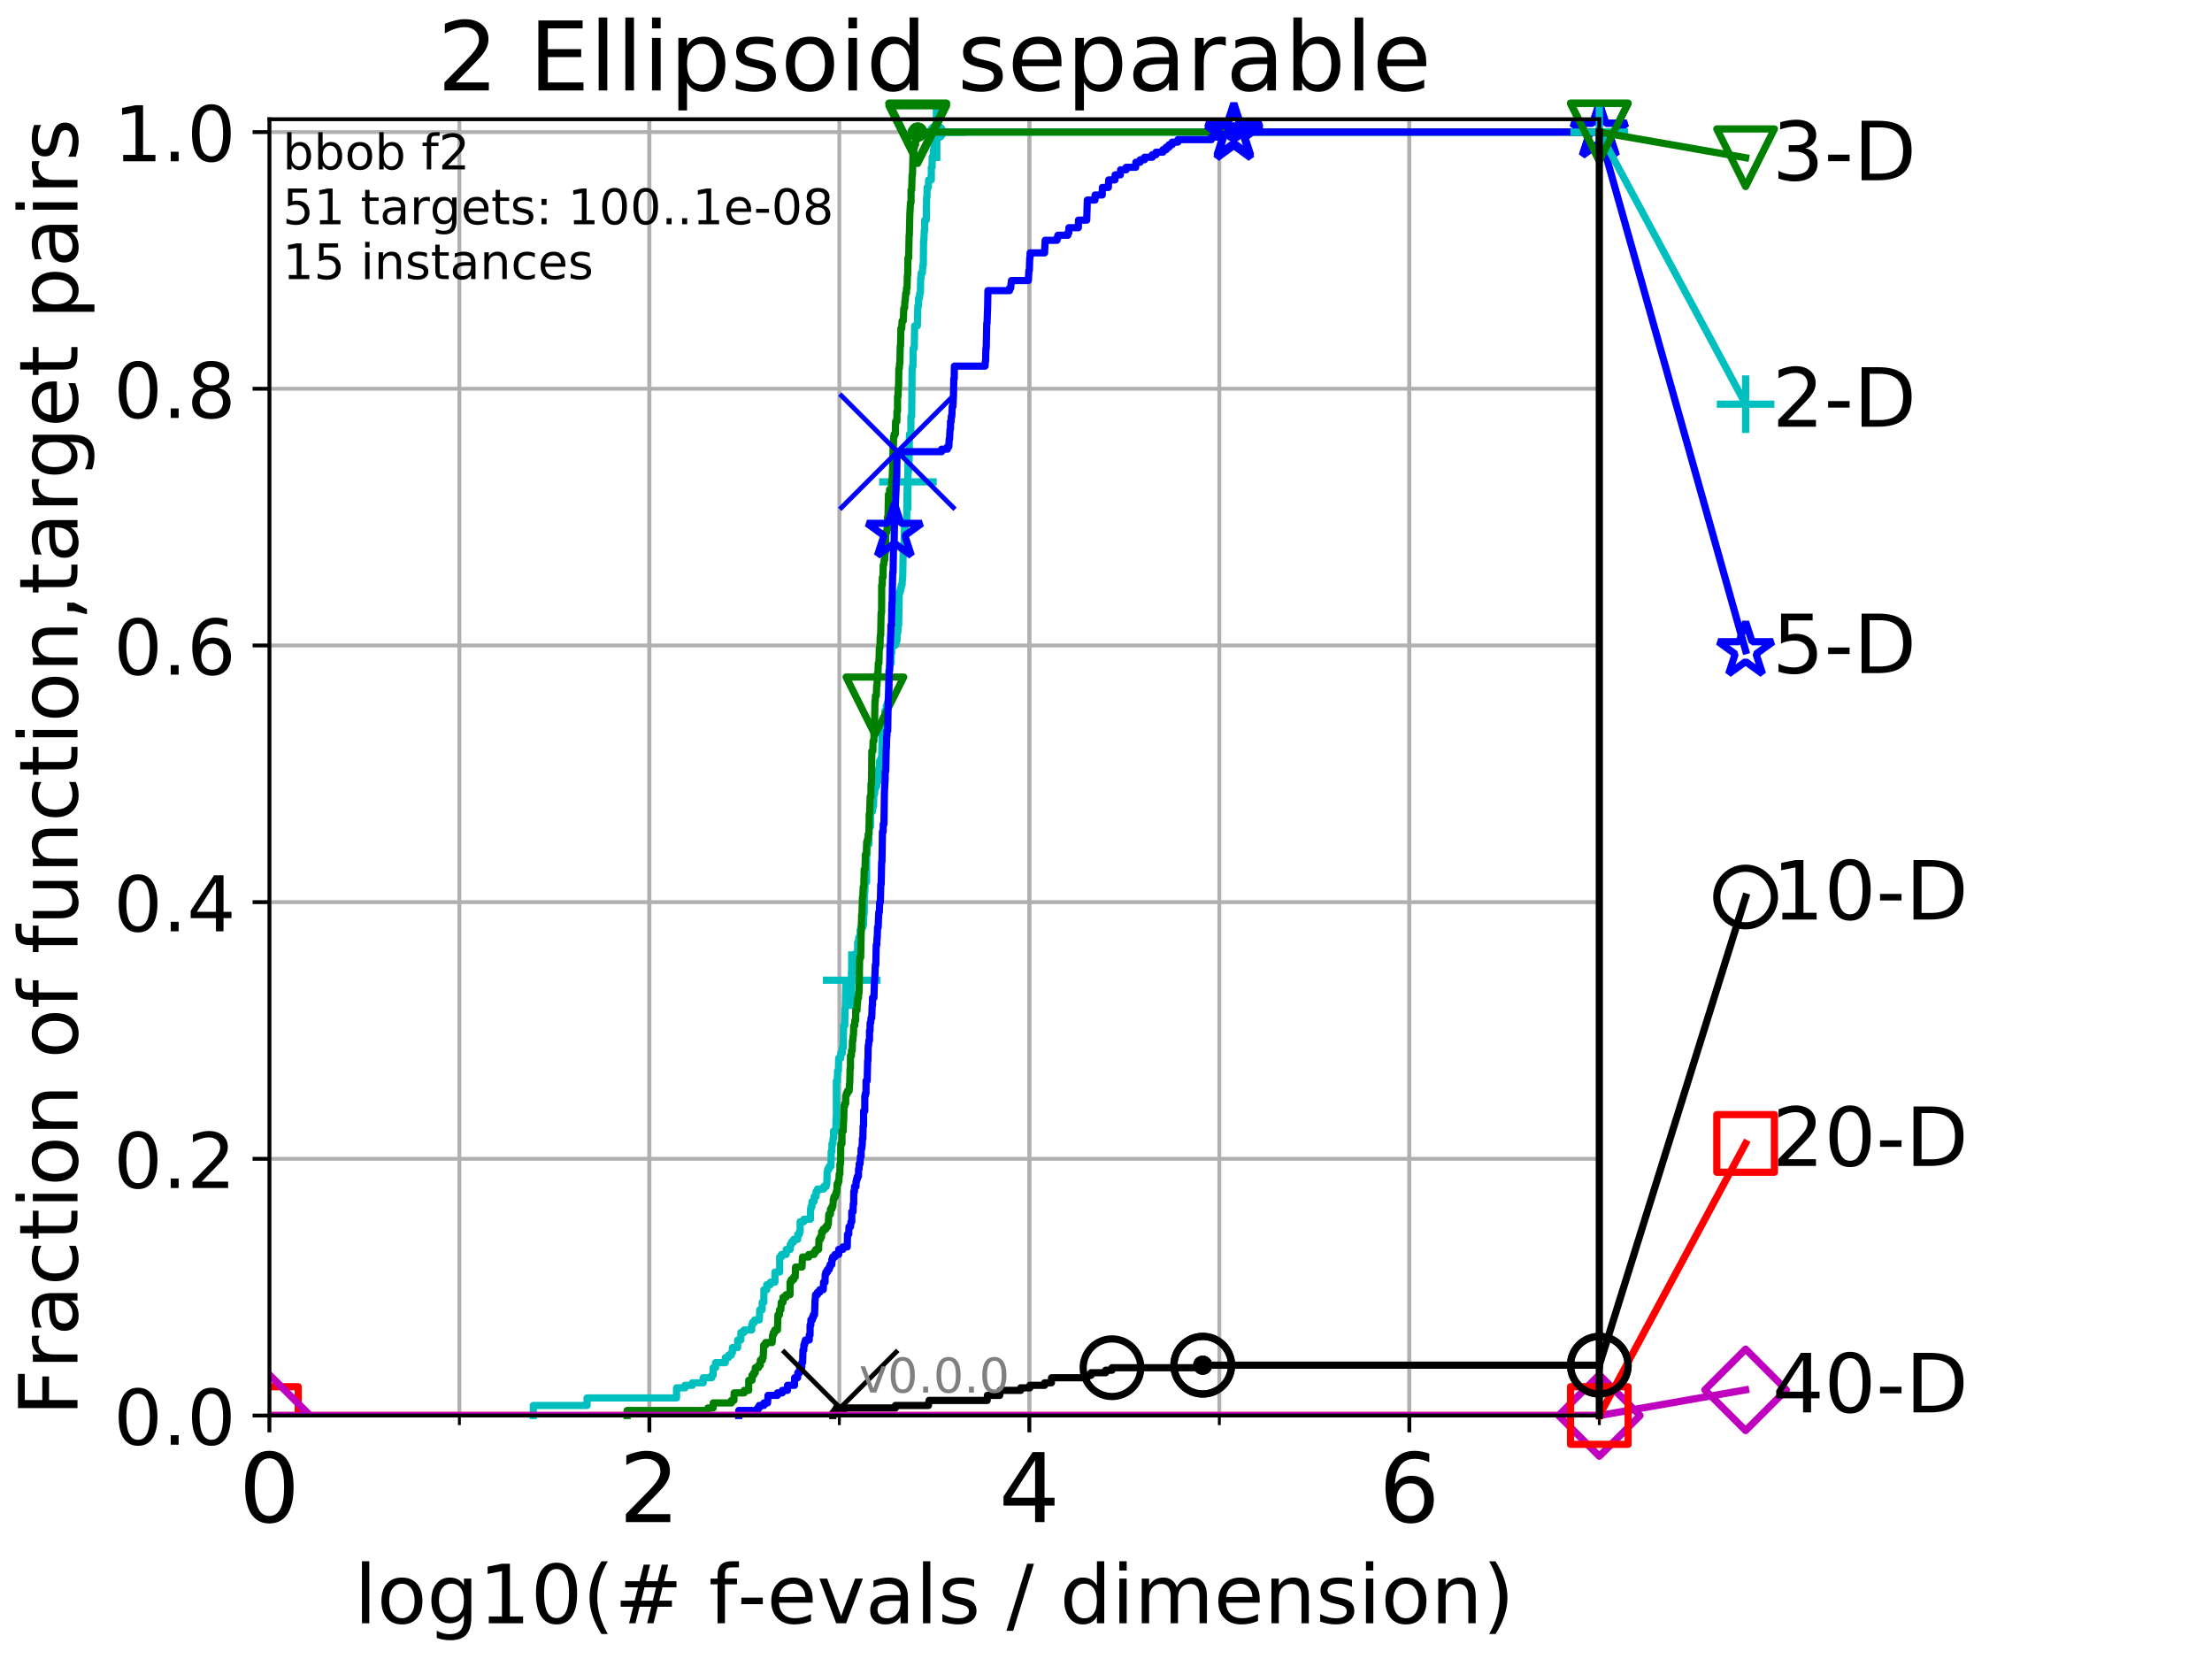 <?xml version="1.0" encoding="utf-8" standalone="no"?>
<!DOCTYPE svg PUBLIC "-//W3C//DTD SVG 1.1//EN"
  "http://www.w3.org/Graphics/SVG/1.1/DTD/svg11.dtd">
<!-- Created with matplotlib (http://matplotlib.org/) -->
<svg height="345.6pt" version="1.1" viewBox="0 0 460.8 345.6" width="460.8pt" xmlns="http://www.w3.org/2000/svg" xmlns:xlink="http://www.w3.org/1999/xlink">
 <defs>
  <style type="text/css">
*{stroke-linecap:butt;stroke-linejoin:round;}
  </style>
 </defs>
 <g id="figure_1">
  <g id="patch_1">
   <path d="M 0 345.6 
L 460.8 345.6 
L 460.8 0 
L 0 0 
z
" style="fill:#ffffff;"/>
  </g>
  <g id="axes_1">
   <g id="patch_2">
    <path d="M 56.12 294.88 
L 333.168 294.88 
L 333.168 24.84 
L 56.12 24.84 
z
" style="fill:#ffffff;"/>
   </g>
   <g id="matplotlib.axis_1">
    <g id="xtick_1">
     <g id="line2d_1">
      <path clip-path="url(#pa95eaf674b)" d="M 56.12 294.88 
L 56.12 24.84 
" style="fill:none;stroke:#b0b0b0;stroke-linecap:square;stroke-width:0.8;"/>
     </g>
     <g id="line2d_2">
      <defs>
       <path d="M 0 0 
L 0 3.5 
" id="mc6591e7809" style="stroke:#000000;stroke-width:0.8;"/>
      </defs>
      <g>
       <use style="stroke:#000000;stroke-width:0.8;" x="56.12" xlink:href="#mc6591e7809" y="294.88"/>
      </g>
     </g>
     <g id="text_1">
      <!-- 0 -->
      <defs>
       <path d="M 31.781 66.406 
Q 24.172 66.406 20.328 58.906 
Q 16.5 51.422 16.5 36.375 
Q 16.5 21.391 20.328 13.891 
Q 24.172 6.391 31.781 6.391 
Q 39.453 6.391 43.281 13.891 
Q 47.125 21.391 47.125 36.375 
Q 47.125 51.422 43.281 58.906 
Q 39.453 66.406 31.781 66.406 
z
M 31.781 74.219 
Q 44.047 74.219 50.516 64.516 
Q 56.984 54.828 56.984 36.375 
Q 56.984 17.969 50.516 8.266 
Q 44.047 -1.422 31.781 -1.422 
Q 19.531 -1.422 13.062 8.266 
Q 6.594 17.969 6.594 36.375 
Q 6.594 54.828 13.062 64.516 
Q 19.531 74.219 31.781 74.219 
z
" id="DejaVuSans-30"/>
      </defs>
      <g transform="translate(49.758 317.077)scale(0.2 -0.2)">
       <use xlink:href="#DejaVuSans-30"/>
      </g>
     </g>
    </g>
    <g id="xtick_2">
     <g id="line2d_3">
      <path clip-path="url(#pa95eaf674b)" d="M 135.277 294.88 
L 135.277 24.84 
" style="fill:none;stroke:#b0b0b0;stroke-linecap:square;stroke-width:0.8;"/>
     </g>
     <g id="line2d_4">
      <g>
       <use style="stroke:#000000;stroke-width:0.8;" x="135.277" xlink:href="#mc6591e7809" y="294.88"/>
      </g>
     </g>
     <g id="text_2">
      <!-- 2 -->
      <defs>
       <path d="M 19.188 8.297 
L 53.609 8.297 
L 53.609 0 
L 7.328 0 
L 7.328 8.297 
Q 12.938 14.109 22.625 23.891 
Q 32.328 33.688 34.812 36.531 
Q 39.547 41.844 41.422 45.531 
Q 43.312 49.219 43.312 52.781 
Q 43.312 58.594 39.234 62.25 
Q 35.156 65.922 28.609 65.922 
Q 23.969 65.922 18.812 64.312 
Q 13.672 62.703 7.812 59.422 
L 7.812 69.391 
Q 13.766 71.781 18.938 73 
Q 24.125 74.219 28.422 74.219 
Q 39.75 74.219 46.484 68.547 
Q 53.219 62.891 53.219 53.422 
Q 53.219 48.922 51.531 44.891 
Q 49.859 40.875 45.406 35.406 
Q 44.188 33.984 37.641 27.219 
Q 31.109 20.453 19.188 8.297 
z
" id="DejaVuSans-32"/>
      </defs>
      <g transform="translate(128.914 317.077)scale(0.2 -0.2)">
       <use xlink:href="#DejaVuSans-32"/>
      </g>
     </g>
    </g>
    <g id="xtick_3">
     <g id="line2d_5">
      <path clip-path="url(#pa95eaf674b)" d="M 214.433 294.88 
L 214.433 24.84 
" style="fill:none;stroke:#b0b0b0;stroke-linecap:square;stroke-width:0.8;"/>
     </g>
     <g id="line2d_6">
      <g>
       <use style="stroke:#000000;stroke-width:0.8;" x="214.433" xlink:href="#mc6591e7809" y="294.88"/>
      </g>
     </g>
     <g id="text_3">
      <!-- 4 -->
      <defs>
       <path d="M 37.797 64.312 
L 12.891 25.391 
L 37.797 25.391 
z
M 35.203 72.906 
L 47.609 72.906 
L 47.609 25.391 
L 58.016 25.391 
L 58.016 17.188 
L 47.609 17.188 
L 47.609 0 
L 37.797 0 
L 37.797 17.188 
L 4.891 17.188 
L 4.891 26.703 
z
" id="DejaVuSans-34"/>
      </defs>
      <g transform="translate(208.071 317.077)scale(0.2 -0.2)">
       <use xlink:href="#DejaVuSans-34"/>
      </g>
     </g>
    </g>
    <g id="xtick_4">
     <g id="line2d_7">
      <path clip-path="url(#pa95eaf674b)" d="M 293.59 294.88 
L 293.59 24.84 
" style="fill:none;stroke:#b0b0b0;stroke-linecap:square;stroke-width:0.8;"/>
     </g>
     <g id="line2d_8">
      <g>
       <use style="stroke:#000000;stroke-width:0.8;" x="293.59" xlink:href="#mc6591e7809" y="294.88"/>
      </g>
     </g>
     <g id="text_4">
      <!-- 6 -->
      <defs>
       <path d="M 33.016 40.375 
Q 26.375 40.375 22.484 35.828 
Q 18.609 31.297 18.609 23.391 
Q 18.609 15.531 22.484 10.953 
Q 26.375 6.391 33.016 6.391 
Q 39.656 6.391 43.531 10.953 
Q 47.406 15.531 47.406 23.391 
Q 47.406 31.297 43.531 35.828 
Q 39.656 40.375 33.016 40.375 
z
M 52.594 71.297 
L 52.594 62.312 
Q 48.875 64.062 45.094 64.984 
Q 41.312 65.922 37.594 65.922 
Q 27.828 65.922 22.672 59.328 
Q 17.531 52.734 16.797 39.406 
Q 19.672 43.656 24.016 45.922 
Q 28.375 48.188 33.594 48.188 
Q 44.578 48.188 50.953 41.516 
Q 57.328 34.859 57.328 23.391 
Q 57.328 12.156 50.688 5.359 
Q 44.047 -1.422 33.016 -1.422 
Q 20.359 -1.422 13.672 8.266 
Q 6.984 17.969 6.984 36.375 
Q 6.984 53.656 15.188 63.938 
Q 23.391 74.219 37.203 74.219 
Q 40.922 74.219 44.703 73.484 
Q 48.484 72.75 52.594 71.297 
z
" id="DejaVuSans-36"/>
      </defs>
      <g transform="translate(287.227 317.077)scale(0.2 -0.2)">
       <use xlink:href="#DejaVuSans-36"/>
      </g>
     </g>
    </g>
    <g id="xtick_5">
     <g id="line2d_9">
      <path clip-path="url(#pa95eaf674b)" d="M 56.12 294.88 
L 56.12 24.84 
" style="fill:none;stroke:#b0b0b0;stroke-linecap:square;stroke-width:0.8;"/>
     </g>
     <g id="line2d_10">
      <defs>
       <path d="M 0 0 
L 0 2 
" id="madf618e7f4" style="stroke:#000000;stroke-width:0.6;"/>
      </defs>
      <g>
       <use style="stroke:#000000;stroke-width:0.6;" x="56.12" xlink:href="#madf618e7f4" y="294.88"/>
      </g>
     </g>
    </g>
    <g id="xtick_6">
     <g id="line2d_11">
      <path clip-path="url(#pa95eaf674b)" d="M 95.698 294.88 
L 95.698 24.84 
" style="fill:none;stroke:#b0b0b0;stroke-linecap:square;stroke-width:0.8;"/>
     </g>
     <g id="line2d_12">
      <g>
       <use style="stroke:#000000;stroke-width:0.6;" x="95.698" xlink:href="#madf618e7f4" y="294.88"/>
      </g>
     </g>
    </g>
    <g id="xtick_7">
     <g id="line2d_13">
      <path clip-path="url(#pa95eaf674b)" d="M 135.277 294.88 
L 135.277 24.84 
" style="fill:none;stroke:#b0b0b0;stroke-linecap:square;stroke-width:0.8;"/>
     </g>
     <g id="line2d_14">
      <g>
       <use style="stroke:#000000;stroke-width:0.6;" x="135.277" xlink:href="#madf618e7f4" y="294.88"/>
      </g>
     </g>
    </g>
    <g id="xtick_8">
     <g id="line2d_15">
      <path clip-path="url(#pa95eaf674b)" d="M 174.855 294.88 
L 174.855 24.84 
" style="fill:none;stroke:#b0b0b0;stroke-linecap:square;stroke-width:0.8;"/>
     </g>
     <g id="line2d_16">
      <g>
       <use style="stroke:#000000;stroke-width:0.6;" x="174.855" xlink:href="#madf618e7f4" y="294.88"/>
      </g>
     </g>
    </g>
    <g id="xtick_9">
     <g id="line2d_17">
      <path clip-path="url(#pa95eaf674b)" d="M 214.433 294.88 
L 214.433 24.84 
" style="fill:none;stroke:#b0b0b0;stroke-linecap:square;stroke-width:0.8;"/>
     </g>
     <g id="line2d_18">
      <g>
       <use style="stroke:#000000;stroke-width:0.6;" x="214.433" xlink:href="#madf618e7f4" y="294.88"/>
      </g>
     </g>
    </g>
    <g id="xtick_10">
     <g id="line2d_19">
      <path clip-path="url(#pa95eaf674b)" d="M 254.011 294.88 
L 254.011 24.84 
" style="fill:none;stroke:#b0b0b0;stroke-linecap:square;stroke-width:0.8;"/>
     </g>
     <g id="line2d_20">
      <g>
       <use style="stroke:#000000;stroke-width:0.6;" x="254.011" xlink:href="#madf618e7f4" y="294.88"/>
      </g>
     </g>
    </g>
    <g id="xtick_11">
     <g id="line2d_21">
      <path clip-path="url(#pa95eaf674b)" d="M 293.59 294.88 
L 293.59 24.84 
" style="fill:none;stroke:#b0b0b0;stroke-linecap:square;stroke-width:0.8;"/>
     </g>
     <g id="line2d_22">
      <g>
       <use style="stroke:#000000;stroke-width:0.6;" x="293.59" xlink:href="#madf618e7f4" y="294.88"/>
      </g>
     </g>
    </g>
    <g id="xtick_12">
     <g id="line2d_23">
      <path clip-path="url(#pa95eaf674b)" d="M 333.168 294.88 
L 333.168 24.84 
" style="fill:none;stroke:#b0b0b0;stroke-linecap:square;stroke-width:0.8;"/>
     </g>
     <g id="line2d_24">
      <g>
       <use style="stroke:#000000;stroke-width:0.6;" x="333.168" xlink:href="#madf618e7f4" y="294.88"/>
      </g>
     </g>
    </g>
    <g id="text_5">
     <!-- log10(# f-evals / dimension) -->
     <defs>
      <path d="M 9.422 75.984 
L 18.406 75.984 
L 18.406 0 
L 9.422 0 
z
" id="DejaVuSans-6c"/>
      <path d="M 30.609 48.391 
Q 23.391 48.391 19.188 42.75 
Q 14.984 37.109 14.984 27.297 
Q 14.984 17.484 19.156 11.844 
Q 23.344 6.203 30.609 6.203 
Q 37.797 6.203 41.984 11.859 
Q 46.188 17.531 46.188 27.297 
Q 46.188 37.016 41.984 42.703 
Q 37.797 48.391 30.609 48.391 
z
M 30.609 56 
Q 42.328 56 49.016 48.375 
Q 55.719 40.766 55.719 27.297 
Q 55.719 13.875 49.016 6.219 
Q 42.328 -1.422 30.609 -1.422 
Q 18.844 -1.422 12.172 6.219 
Q 5.516 13.875 5.516 27.297 
Q 5.516 40.766 12.172 48.375 
Q 18.844 56 30.609 56 
z
" id="DejaVuSans-6f"/>
      <path d="M 45.406 27.984 
Q 45.406 37.75 41.375 43.109 
Q 37.359 48.484 30.078 48.484 
Q 22.859 48.484 18.828 43.109 
Q 14.797 37.75 14.797 27.984 
Q 14.797 18.266 18.828 12.891 
Q 22.859 7.516 30.078 7.516 
Q 37.359 7.516 41.375 12.891 
Q 45.406 18.266 45.406 27.984 
z
M 54.391 6.781 
Q 54.391 -7.172 48.188 -13.984 
Q 42 -20.797 29.203 -20.797 
Q 24.469 -20.797 20.266 -20.094 
Q 16.062 -19.391 12.109 -17.922 
L 12.109 -9.188 
Q 16.062 -11.328 19.922 -12.344 
Q 23.781 -13.375 27.781 -13.375 
Q 36.625 -13.375 41.016 -8.766 
Q 45.406 -4.156 45.406 5.172 
L 45.406 9.625 
Q 42.625 4.781 38.281 2.391 
Q 33.938 0 27.875 0 
Q 17.828 0 11.672 7.656 
Q 5.516 15.328 5.516 27.984 
Q 5.516 40.672 11.672 48.328 
Q 17.828 56 27.875 56 
Q 33.938 56 38.281 53.609 
Q 42.625 51.219 45.406 46.391 
L 45.406 54.688 
L 54.391 54.688 
z
" id="DejaVuSans-67"/>
      <path d="M 12.406 8.297 
L 28.516 8.297 
L 28.516 63.922 
L 10.984 60.406 
L 10.984 69.391 
L 28.422 72.906 
L 38.281 72.906 
L 38.281 8.297 
L 54.391 8.297 
L 54.391 0 
L 12.406 0 
z
" id="DejaVuSans-31"/>
      <path d="M 31 75.875 
Q 24.469 64.656 21.281 53.656 
Q 18.109 42.672 18.109 31.391 
Q 18.109 20.125 21.312 9.062 
Q 24.516 -2 31 -13.188 
L 23.188 -13.188 
Q 15.875 -1.703 12.234 9.375 
Q 8.594 20.453 8.594 31.391 
Q 8.594 42.281 12.203 53.312 
Q 15.828 64.359 23.188 75.875 
z
" id="DejaVuSans-28"/>
      <path d="M 51.125 44 
L 36.922 44 
L 32.812 27.688 
L 47.125 27.688 
z
M 43.797 71.781 
L 38.719 51.516 
L 52.984 51.516 
L 58.109 71.781 
L 65.922 71.781 
L 60.891 51.516 
L 76.125 51.516 
L 76.125 44 
L 58.984 44 
L 54.984 27.688 
L 70.516 27.688 
L 70.516 20.219 
L 53.078 20.219 
L 48 0 
L 40.188 0 
L 45.219 20.219 
L 30.906 20.219 
L 25.875 0 
L 18.016 0 
L 23.094 20.219 
L 7.719 20.219 
L 7.719 27.688 
L 24.906 27.688 
L 29 44 
L 13.281 44 
L 13.281 51.516 
L 30.906 51.516 
L 35.891 71.781 
z
" id="DejaVuSans-23"/>
      <path id="DejaVuSans-20"/>
      <path d="M 37.109 75.984 
L 37.109 68.5 
L 28.516 68.5 
Q 23.688 68.5 21.797 66.547 
Q 19.922 64.594 19.922 59.516 
L 19.922 54.688 
L 34.719 54.688 
L 34.719 47.703 
L 19.922 47.703 
L 19.922 0 
L 10.891 0 
L 10.891 47.703 
L 2.297 47.703 
L 2.297 54.688 
L 10.891 54.688 
L 10.891 58.5 
Q 10.891 67.625 15.141 71.797 
Q 19.391 75.984 28.609 75.984 
z
" id="DejaVuSans-66"/>
      <path d="M 4.891 31.391 
L 31.203 31.391 
L 31.203 23.391 
L 4.891 23.391 
z
" id="DejaVuSans-2d"/>
      <path d="M 56.203 29.594 
L 56.203 25.203 
L 14.891 25.203 
Q 15.484 15.922 20.484 11.062 
Q 25.484 6.203 34.422 6.203 
Q 39.594 6.203 44.453 7.469 
Q 49.312 8.734 54.109 11.281 
L 54.109 2.781 
Q 49.266 0.734 44.188 -0.344 
Q 39.109 -1.422 33.891 -1.422 
Q 20.797 -1.422 13.156 6.188 
Q 5.516 13.812 5.516 26.812 
Q 5.516 40.234 12.766 48.109 
Q 20.016 56 32.328 56 
Q 43.359 56 49.781 48.891 
Q 56.203 41.797 56.203 29.594 
z
M 47.219 32.234 
Q 47.125 39.594 43.094 43.984 
Q 39.062 48.391 32.422 48.391 
Q 24.906 48.391 20.391 44.141 
Q 15.875 39.891 15.188 32.172 
z
" id="DejaVuSans-65"/>
      <path d="M 2.984 54.688 
L 12.5 54.688 
L 29.594 8.797 
L 46.688 54.688 
L 56.203 54.688 
L 35.688 0 
L 23.484 0 
z
" id="DejaVuSans-76"/>
      <path d="M 34.281 27.484 
Q 23.391 27.484 19.188 25 
Q 14.984 22.516 14.984 16.5 
Q 14.984 11.719 18.141 8.906 
Q 21.297 6.109 26.703 6.109 
Q 34.188 6.109 38.703 11.406 
Q 43.219 16.703 43.219 25.484 
L 43.219 27.484 
z
M 52.203 31.203 
L 52.203 0 
L 43.219 0 
L 43.219 8.297 
Q 40.141 3.328 35.547 0.953 
Q 30.953 -1.422 24.312 -1.422 
Q 15.922 -1.422 10.953 3.297 
Q 6 8.016 6 15.922 
Q 6 25.141 12.172 29.828 
Q 18.359 34.516 30.609 34.516 
L 43.219 34.516 
L 43.219 35.406 
Q 43.219 41.609 39.141 45 
Q 35.062 48.391 27.688 48.391 
Q 23 48.391 18.547 47.266 
Q 14.109 46.141 10.016 43.891 
L 10.016 52.203 
Q 14.938 54.109 19.578 55.047 
Q 24.219 56 28.609 56 
Q 40.484 56 46.344 49.844 
Q 52.203 43.703 52.203 31.203 
z
" id="DejaVuSans-61"/>
      <path d="M 44.281 53.078 
L 44.281 44.578 
Q 40.484 46.531 36.375 47.5 
Q 32.281 48.484 27.875 48.484 
Q 21.188 48.484 17.844 46.438 
Q 14.5 44.391 14.5 40.281 
Q 14.5 37.156 16.891 35.375 
Q 19.281 33.594 26.516 31.984 
L 29.594 31.297 
Q 39.156 29.25 43.188 25.516 
Q 47.219 21.781 47.219 15.094 
Q 47.219 7.469 41.188 3.016 
Q 35.156 -1.422 24.609 -1.422 
Q 20.219 -1.422 15.453 -0.562 
Q 10.688 0.297 5.422 2 
L 5.422 11.281 
Q 10.406 8.688 15.234 7.391 
Q 20.062 6.109 24.812 6.109 
Q 31.156 6.109 34.562 8.281 
Q 37.984 10.453 37.984 14.406 
Q 37.984 18.062 35.516 20.016 
Q 33.062 21.969 24.703 23.781 
L 21.578 24.516 
Q 13.234 26.266 9.516 29.906 
Q 5.812 33.547 5.812 39.891 
Q 5.812 47.609 11.281 51.797 
Q 16.75 56 26.812 56 
Q 31.781 56 36.172 55.266 
Q 40.578 54.547 44.281 53.078 
z
" id="DejaVuSans-73"/>
      <path d="M 25.391 72.906 
L 33.688 72.906 
L 8.297 -9.281 
L 0 -9.281 
z
" id="DejaVuSans-2f"/>
      <path d="M 45.406 46.391 
L 45.406 75.984 
L 54.391 75.984 
L 54.391 0 
L 45.406 0 
L 45.406 8.203 
Q 42.578 3.328 38.25 0.953 
Q 33.938 -1.422 27.875 -1.422 
Q 17.969 -1.422 11.734 6.484 
Q 5.516 14.406 5.516 27.297 
Q 5.516 40.188 11.734 48.094 
Q 17.969 56 27.875 56 
Q 33.938 56 38.25 53.625 
Q 42.578 51.266 45.406 46.391 
z
M 14.797 27.297 
Q 14.797 17.391 18.875 11.75 
Q 22.953 6.109 30.078 6.109 
Q 37.203 6.109 41.297 11.75 
Q 45.406 17.391 45.406 27.297 
Q 45.406 37.203 41.297 42.844 
Q 37.203 48.484 30.078 48.484 
Q 22.953 48.484 18.875 42.844 
Q 14.797 37.203 14.797 27.297 
z
" id="DejaVuSans-64"/>
      <path d="M 9.422 54.688 
L 18.406 54.688 
L 18.406 0 
L 9.422 0 
z
M 9.422 75.984 
L 18.406 75.984 
L 18.406 64.594 
L 9.422 64.594 
z
" id="DejaVuSans-69"/>
      <path d="M 52 44.188 
Q 55.375 50.25 60.062 53.125 
Q 64.75 56 71.094 56 
Q 79.641 56 84.281 50.016 
Q 88.922 44.047 88.922 33.016 
L 88.922 0 
L 79.891 0 
L 79.891 32.719 
Q 79.891 40.578 77.094 44.375 
Q 74.312 48.188 68.609 48.188 
Q 61.625 48.188 57.562 43.547 
Q 53.516 38.922 53.516 30.906 
L 53.516 0 
L 44.484 0 
L 44.484 32.719 
Q 44.484 40.625 41.703 44.406 
Q 38.922 48.188 33.109 48.188 
Q 26.219 48.188 22.156 43.531 
Q 18.109 38.875 18.109 30.906 
L 18.109 0 
L 9.078 0 
L 9.078 54.688 
L 18.109 54.688 
L 18.109 46.188 
Q 21.188 51.219 25.484 53.609 
Q 29.781 56 35.688 56 
Q 41.656 56 45.828 52.969 
Q 50 49.953 52 44.188 
z
" id="DejaVuSans-6d"/>
      <path d="M 54.891 33.016 
L 54.891 0 
L 45.906 0 
L 45.906 32.719 
Q 45.906 40.484 42.875 44.328 
Q 39.844 48.188 33.797 48.188 
Q 26.516 48.188 22.312 43.547 
Q 18.109 38.922 18.109 30.906 
L 18.109 0 
L 9.078 0 
L 9.078 54.688 
L 18.109 54.688 
L 18.109 46.188 
Q 21.344 51.125 25.703 53.562 
Q 30.078 56 35.797 56 
Q 45.219 56 50.047 50.172 
Q 54.891 44.344 54.891 33.016 
z
" id="DejaVuSans-6e"/>
      <path d="M 8.016 75.875 
L 15.828 75.875 
Q 23.141 64.359 26.781 53.312 
Q 30.422 42.281 30.422 31.391 
Q 30.422 20.453 26.781 9.375 
Q 23.141 -1.703 15.828 -13.188 
L 8.016 -13.188 
Q 14.5 -2 17.703 9.062 
Q 20.906 20.125 20.906 31.391 
Q 20.906 42.672 17.703 53.656 
Q 14.5 64.656 8.016 75.875 
z
" id="DejaVuSans-29"/>
     </defs>
     <g transform="translate(73.803 338.154)scale(0.17 -0.17)">
      <use xlink:href="#DejaVuSans-6c"/>
      <use x="27.783" xlink:href="#DejaVuSans-6f"/>
      <use x="88.965" xlink:href="#DejaVuSans-67"/>
      <use x="152.441" xlink:href="#DejaVuSans-31"/>
      <use x="216.064" xlink:href="#DejaVuSans-30"/>
      <use x="279.688" xlink:href="#DejaVuSans-28"/>
      <use x="318.701" xlink:href="#DejaVuSans-23"/>
      <use x="402.49" xlink:href="#DejaVuSans-20"/>
      <use x="434.277" xlink:href="#DejaVuSans-66"/>
      <use x="469.404" xlink:href="#DejaVuSans-2d"/>
      <use x="505.488" xlink:href="#DejaVuSans-65"/>
      <use x="567.012" xlink:href="#DejaVuSans-76"/>
      <use x="626.191" xlink:href="#DejaVuSans-61"/>
      <use x="687.471" xlink:href="#DejaVuSans-6c"/>
      <use x="715.254" xlink:href="#DejaVuSans-73"/>
      <use x="767.354" xlink:href="#DejaVuSans-20"/>
      <use x="799.141" xlink:href="#DejaVuSans-2f"/>
      <use x="832.832" xlink:href="#DejaVuSans-20"/>
      <use x="864.619" xlink:href="#DejaVuSans-64"/>
      <use x="928.096" xlink:href="#DejaVuSans-69"/>
      <use x="955.879" xlink:href="#DejaVuSans-6d"/>
      <use x="1053.291" xlink:href="#DejaVuSans-65"/>
      <use x="1114.814" xlink:href="#DejaVuSans-6e"/>
      <use x="1178.193" xlink:href="#DejaVuSans-73"/>
      <use x="1230.293" xlink:href="#DejaVuSans-69"/>
      <use x="1258.076" xlink:href="#DejaVuSans-6f"/>
      <use x="1319.258" xlink:href="#DejaVuSans-6e"/>
      <use x="1382.637" xlink:href="#DejaVuSans-29"/>
     </g>
    </g>
   </g>
   <g id="matplotlib.axis_2">
    <g id="ytick_1">
     <g id="line2d_25">
      <path clip-path="url(#pa95eaf674b)" d="M 56.12 294.88 
L 333.168 294.88 
" style="fill:none;stroke:#b0b0b0;stroke-linecap:square;stroke-width:0.8;"/>
     </g>
     <g id="line2d_26">
      <defs>
       <path d="M 0 0 
L -3.5 0 
" id="md2e40a4cda" style="stroke:#000000;stroke-width:0.8;"/>
      </defs>
      <g>
       <use style="stroke:#000000;stroke-width:0.8;" x="56.12" xlink:href="#md2e40a4cda" y="294.88"/>
      </g>
     </g>
     <g id="text_6">
      <!-- 0.0 -->
      <defs>
       <path d="M 10.688 12.406 
L 21 12.406 
L 21 0 
L 10.688 0 
z
" id="DejaVuSans-2e"/>
      </defs>
      <g transform="translate(23.675 300.959)scale(0.16 -0.16)">
       <use xlink:href="#DejaVuSans-30"/>
       <use x="63.623" xlink:href="#DejaVuSans-2e"/>
       <use x="95.41" xlink:href="#DejaVuSans-30"/>
      </g>
     </g>
    </g>
    <g id="ytick_2">
     <g id="line2d_27">
      <path clip-path="url(#pa95eaf674b)" d="M 56.12 241.407 
L 333.168 241.407 
" style="fill:none;stroke:#b0b0b0;stroke-linecap:square;stroke-width:0.8;"/>
     </g>
     <g id="line2d_28">
      <g>
       <use style="stroke:#000000;stroke-width:0.8;" x="56.12" xlink:href="#md2e40a4cda" y="241.407"/>
      </g>
     </g>
     <g id="text_7">
      <!-- 0.2 -->
      <g transform="translate(23.675 247.485)scale(0.16 -0.16)">
       <use xlink:href="#DejaVuSans-30"/>
       <use x="63.623" xlink:href="#DejaVuSans-2e"/>
       <use x="95.41" xlink:href="#DejaVuSans-32"/>
      </g>
     </g>
    </g>
    <g id="ytick_3">
     <g id="line2d_29">
      <path clip-path="url(#pa95eaf674b)" d="M 56.12 187.933 
L 333.168 187.933 
" style="fill:none;stroke:#b0b0b0;stroke-linecap:square;stroke-width:0.8;"/>
     </g>
     <g id="line2d_30">
      <g>
       <use style="stroke:#000000;stroke-width:0.8;" x="56.12" xlink:href="#md2e40a4cda" y="187.933"/>
      </g>
     </g>
     <g id="text_8">
      <!-- 0.4 -->
      <g transform="translate(23.675 194.012)scale(0.16 -0.16)">
       <use xlink:href="#DejaVuSans-30"/>
       <use x="63.623" xlink:href="#DejaVuSans-2e"/>
       <use x="95.41" xlink:href="#DejaVuSans-34"/>
      </g>
     </g>
    </g>
    <g id="ytick_4">
     <g id="line2d_31">
      <path clip-path="url(#pa95eaf674b)" d="M 56.12 134.46 
L 333.168 134.46 
" style="fill:none;stroke:#b0b0b0;stroke-linecap:square;stroke-width:0.8;"/>
     </g>
     <g id="line2d_32">
      <g>
       <use style="stroke:#000000;stroke-width:0.8;" x="56.12" xlink:href="#md2e40a4cda" y="134.46"/>
      </g>
     </g>
     <g id="text_9">
      <!-- 0.6 -->
      <g transform="translate(23.675 140.539)scale(0.16 -0.16)">
       <use xlink:href="#DejaVuSans-30"/>
       <use x="63.623" xlink:href="#DejaVuSans-2e"/>
       <use x="95.41" xlink:href="#DejaVuSans-36"/>
      </g>
     </g>
    </g>
    <g id="ytick_5">
     <g id="line2d_33">
      <path clip-path="url(#pa95eaf674b)" d="M 56.12 80.987 
L 333.168 80.987 
" style="fill:none;stroke:#b0b0b0;stroke-linecap:square;stroke-width:0.8;"/>
     </g>
     <g id="line2d_34">
      <g>
       <use style="stroke:#000000;stroke-width:0.8;" x="56.12" xlink:href="#md2e40a4cda" y="80.987"/>
      </g>
     </g>
     <g id="text_10">
      <!-- 0.8 -->
      <defs>
       <path d="M 31.781 34.625 
Q 24.75 34.625 20.719 30.859 
Q 16.703 27.094 16.703 20.516 
Q 16.703 13.922 20.719 10.156 
Q 24.75 6.391 31.781 6.391 
Q 38.812 6.391 42.859 10.172 
Q 46.922 13.969 46.922 20.516 
Q 46.922 27.094 42.891 30.859 
Q 38.875 34.625 31.781 34.625 
z
M 21.922 38.812 
Q 15.578 40.375 12.031 44.719 
Q 8.5 49.078 8.5 55.328 
Q 8.5 64.062 14.719 69.141 
Q 20.953 74.219 31.781 74.219 
Q 42.672 74.219 48.875 69.141 
Q 55.078 64.062 55.078 55.328 
Q 55.078 49.078 51.531 44.719 
Q 48 40.375 41.703 38.812 
Q 48.828 37.156 52.797 32.312 
Q 56.781 27.484 56.781 20.516 
Q 56.781 9.906 50.312 4.234 
Q 43.844 -1.422 31.781 -1.422 
Q 19.734 -1.422 13.25 4.234 
Q 6.781 9.906 6.781 20.516 
Q 6.781 27.484 10.781 32.312 
Q 14.797 37.156 21.922 38.812 
z
M 18.312 54.391 
Q 18.312 48.734 21.844 45.562 
Q 25.391 42.391 31.781 42.391 
Q 38.141 42.391 41.719 45.562 
Q 45.312 48.734 45.312 54.391 
Q 45.312 60.062 41.719 63.234 
Q 38.141 66.406 31.781 66.406 
Q 25.391 66.406 21.844 63.234 
Q 18.312 60.062 18.312 54.391 
z
" id="DejaVuSans-38"/>
      </defs>
      <g transform="translate(23.675 87.066)scale(0.16 -0.16)">
       <use xlink:href="#DejaVuSans-30"/>
       <use x="63.623" xlink:href="#DejaVuSans-2e"/>
       <use x="95.41" xlink:href="#DejaVuSans-38"/>
      </g>
     </g>
    </g>
    <g id="ytick_6">
     <g id="line2d_35">
      <path clip-path="url(#pa95eaf674b)" d="M 56.12 27.514 
L 333.168 27.514 
" style="fill:none;stroke:#b0b0b0;stroke-linecap:square;stroke-width:0.8;"/>
     </g>
     <g id="line2d_36">
      <g>
       <use style="stroke:#000000;stroke-width:0.8;" x="56.12" xlink:href="#md2e40a4cda" y="27.514"/>
      </g>
     </g>
     <g id="text_11">
      <!-- 1.0 -->
      <g transform="translate(23.675 33.592)scale(0.16 -0.16)">
       <use xlink:href="#DejaVuSans-31"/>
       <use x="63.623" xlink:href="#DejaVuSans-2e"/>
       <use x="95.41" xlink:href="#DejaVuSans-30"/>
      </g>
     </g>
    </g>
    <g id="text_12">
     <!-- Fraction of function,target pairs -->
     <defs>
      <path d="M 9.812 72.906 
L 51.703 72.906 
L 51.703 64.594 
L 19.672 64.594 
L 19.672 43.109 
L 48.578 43.109 
L 48.578 34.812 
L 19.672 34.812 
L 19.672 0 
L 9.812 0 
z
" id="DejaVuSans-46"/>
      <path d="M 41.109 46.297 
Q 39.594 47.172 37.812 47.578 
Q 36.031 48 33.891 48 
Q 26.266 48 22.188 43.047 
Q 18.109 38.094 18.109 28.812 
L 18.109 0 
L 9.078 0 
L 9.078 54.688 
L 18.109 54.688 
L 18.109 46.188 
Q 20.953 51.172 25.484 53.578 
Q 30.031 56 36.531 56 
Q 37.453 56 38.578 55.875 
Q 39.703 55.766 41.062 55.516 
z
" id="DejaVuSans-72"/>
      <path d="M 48.781 52.594 
L 48.781 44.188 
Q 44.969 46.297 41.141 47.344 
Q 37.312 48.391 33.406 48.391 
Q 24.656 48.391 19.812 42.844 
Q 14.984 37.312 14.984 27.297 
Q 14.984 17.281 19.812 11.734 
Q 24.656 6.203 33.406 6.203 
Q 37.312 6.203 41.141 7.25 
Q 44.969 8.297 48.781 10.406 
L 48.781 2.094 
Q 45.016 0.344 40.984 -0.531 
Q 36.969 -1.422 32.422 -1.422 
Q 20.062 -1.422 12.781 6.344 
Q 5.516 14.109 5.516 27.297 
Q 5.516 40.672 12.859 48.328 
Q 20.219 56 33.016 56 
Q 37.156 56 41.109 55.141 
Q 45.062 54.297 48.781 52.594 
z
" id="DejaVuSans-63"/>
      <path d="M 18.312 70.219 
L 18.312 54.688 
L 36.812 54.688 
L 36.812 47.703 
L 18.312 47.703 
L 18.312 18.016 
Q 18.312 11.328 20.141 9.422 
Q 21.969 7.516 27.594 7.516 
L 36.812 7.516 
L 36.812 0 
L 27.594 0 
Q 17.188 0 13.234 3.875 
Q 9.281 7.766 9.281 18.016 
L 9.281 47.703 
L 2.688 47.703 
L 2.688 54.688 
L 9.281 54.688 
L 9.281 70.219 
z
" id="DejaVuSans-74"/>
      <path d="M 8.5 21.578 
L 8.5 54.688 
L 17.484 54.688 
L 17.484 21.922 
Q 17.484 14.156 20.5 10.266 
Q 23.531 6.391 29.594 6.391 
Q 36.859 6.391 41.078 11.031 
Q 45.312 15.672 45.312 23.688 
L 45.312 54.688 
L 54.297 54.688 
L 54.297 0 
L 45.312 0 
L 45.312 8.406 
Q 42.047 3.422 37.719 1 
Q 33.406 -1.422 27.688 -1.422 
Q 18.266 -1.422 13.375 4.438 
Q 8.5 10.297 8.5 21.578 
z
M 31.109 56 
z
" id="DejaVuSans-75"/>
      <path d="M 11.719 12.406 
L 22.016 12.406 
L 22.016 4 
L 14.016 -11.625 
L 7.719 -11.625 
L 11.719 4 
z
" id="DejaVuSans-2c"/>
      <path d="M 18.109 8.203 
L 18.109 -20.797 
L 9.078 -20.797 
L 9.078 54.688 
L 18.109 54.688 
L 18.109 46.391 
Q 20.953 51.266 25.266 53.625 
Q 29.594 56 35.594 56 
Q 45.562 56 51.781 48.094 
Q 58.016 40.188 58.016 27.297 
Q 58.016 14.406 51.781 6.484 
Q 45.562 -1.422 35.594 -1.422 
Q 29.594 -1.422 25.266 0.953 
Q 20.953 3.328 18.109 8.203 
z
M 48.688 27.297 
Q 48.688 37.203 44.609 42.844 
Q 40.531 48.484 33.406 48.484 
Q 26.266 48.484 22.188 42.844 
Q 18.109 37.203 18.109 27.297 
Q 18.109 17.391 22.188 11.75 
Q 26.266 6.109 33.406 6.109 
Q 40.531 6.109 44.609 11.75 
Q 48.688 17.391 48.688 27.297 
z
" id="DejaVuSans-70"/>
     </defs>
     <g transform="translate(16.14 294.999)rotate(-90)scale(0.17 -0.17)">
      <use xlink:href="#DejaVuSans-46"/>
      <use x="57.41" xlink:href="#DejaVuSans-72"/>
      <use x="98.523" xlink:href="#DejaVuSans-61"/>
      <use x="159.803" xlink:href="#DejaVuSans-63"/>
      <use x="214.783" xlink:href="#DejaVuSans-74"/>
      <use x="253.992" xlink:href="#DejaVuSans-69"/>
      <use x="281.775" xlink:href="#DejaVuSans-6f"/>
      <use x="342.957" xlink:href="#DejaVuSans-6e"/>
      <use x="406.336" xlink:href="#DejaVuSans-20"/>
      <use x="438.123" xlink:href="#DejaVuSans-6f"/>
      <use x="499.305" xlink:href="#DejaVuSans-66"/>
      <use x="534.51" xlink:href="#DejaVuSans-20"/>
      <use x="566.297" xlink:href="#DejaVuSans-66"/>
      <use x="601.502" xlink:href="#DejaVuSans-75"/>
      <use x="664.881" xlink:href="#DejaVuSans-6e"/>
      <use x="728.26" xlink:href="#DejaVuSans-63"/>
      <use x="783.24" xlink:href="#DejaVuSans-74"/>
      <use x="822.449" xlink:href="#DejaVuSans-69"/>
      <use x="850.232" xlink:href="#DejaVuSans-6f"/>
      <use x="911.414" xlink:href="#DejaVuSans-6e"/>
      <use x="974.793" xlink:href="#DejaVuSans-2c"/>
      <use x="1006.58" xlink:href="#DejaVuSans-74"/>
      <use x="1045.789" xlink:href="#DejaVuSans-61"/>
      <use x="1107.068" xlink:href="#DejaVuSans-72"/>
      <use x="1148.166" xlink:href="#DejaVuSans-67"/>
      <use x="1211.643" xlink:href="#DejaVuSans-65"/>
      <use x="1273.166" xlink:href="#DejaVuSans-74"/>
      <use x="1312.375" xlink:href="#DejaVuSans-20"/>
      <use x="1344.162" xlink:href="#DejaVuSans-70"/>
      <use x="1407.639" xlink:href="#DejaVuSans-61"/>
      <use x="1468.918" xlink:href="#DejaVuSans-69"/>
      <use x="1496.701" xlink:href="#DejaVuSans-72"/>
      <use x="1537.814" xlink:href="#DejaVuSans-73"/>
     </g>
    </g>
   </g>
   <g id="line2d_37">
    <defs>
     <path d="M 0 1.5 
C 0.398 1.5 0.779 1.342 1.061 1.061 
C 1.342 0.779 1.5 0.398 1.5 0 
C 1.5 -0.398 1.342 -0.779 1.061 -1.061 
C 0.779 -1.342 0.398 -1.5 0 -1.5 
C -0.398 -1.5 -0.779 -1.342 -1.061 -1.061 
C -1.342 -0.779 -1.5 -0.398 -1.5 0 
C -1.5 0.398 -1.342 0.779 -1.061 1.061 
C -0.779 1.342 -0.398 1.5 0 1.5 
z
" id="mea091a763b" style="stroke:#00bfbf;"/>
    </defs>
    <g>
     <use style="fill:#00bfbf;stroke:#00bfbf;" x="195.109" xlink:href="#mea091a763b" y="27.514"/>
     <use style="fill:#00bfbf;stroke:#00bfbf;" x="195.109" xlink:href="#mea091a763b" y="27.514"/>
    </g>
   </g>
   <g id="line2d_38">
    <path d="M 111.101 294.88 
L 111.101 292.783 
L 122.299 292.783 
L 122.299 291.21 
L 140.937 291.21 
L 140.937 289.113 
L 142.698 289.113 
L 142.698 288.589 
L 144.245 288.589 
L 144.245 288.065 
L 146.489 288.065 
L 146.489 287.016 
L 148.273 287.016 
L 148.273 286.492 
L 148.553 286.492 
L 148.553 284.919 
L 149.062 284.919 
L 149.062 283.871 
L 151.095 283.871 
L 151.095 282.822 
L 151.766 282.822 
L 151.766 282.298 
L 152.349 282.298 
L 152.349 281.774 
L 152.571 281.774 
L 152.571 280.725 
L 153.666 280.725 
L 153.666 279.153 
L 154.331 279.153 
L 154.331 277.58 
L 154.999 277.58 
L 154.999 277.056 
L 156.587 277.056 
L 156.587 276.007 
L 156.761 276.007 
L 156.761 275.483 
L 157.198 275.483 
L 157.198 274.959 
L 158.178 274.959 
L 158.269 272.862 
L 158.758 272.862 
L 158.78 271.289 
L 159.127 271.289 
L 159.127 268.668 
L 159.738 268.668 
L 159.738 267.619 
L 160.488 267.619 
L 160.488 267.095 
L 161.432 267.095 
L 161.432 264.998 
L 162.417 264.998 
L 162.417 261.852 
L 162.785 261.852 
L 162.785 261.328 
L 163.779 261.328 
L 163.779 260.28 
L 164.626 260.28 
L 164.626 259.231 
L 164.904 259.231 
L 164.904 258.707 
L 165.343 258.707 
L 165.343 258.183 
L 166.174 258.183 
L 166.174 257.134 
L 166.527 257.134 
L 166.527 256.61 
L 166.68 256.61 
L 166.68 254.513 
L 167.45 254.513 
L 167.45 253.989 
L 168.822 253.989 
L 168.834 251.892 
L 168.944 251.892 
L 168.944 251.367 
L 169.149 251.367 
L 169.149 250.319 
L 169.598 250.319 
L 169.598 249.27 
L 170.001 249.27 
L 170.001 248.222 
L 170.295 248.222 
L 170.295 247.698 
L 171.59 247.698 
L 171.59 247.173 
L 172.102 247.173 
L 172.102 246.649 
L 172.242 246.649 
L 172.312 244.028 
L 172.441 244.028 
L 172.441 243.504 
L 172.726 243.504 
L 172.726 242.979 
L 173.111 242.979 
L 173.149 239.834 
L 173.309 239.834 
L 173.309 238.261 
L 173.515 238.261 
L 173.515 237.213 
L 173.635 237.213 
L 173.635 235.64 
L 174.099 235.64 
L 174.198 232.495 
L 174.225 232.495 
L 174.225 225.155 
L 174.42 225.155 
L 174.481 223.058 
L 174.656 223.058 
L 174.708 220.437 
L 175.145 220.437 
L 175.145 219.388 
L 175.463 219.388 
L 175.463 218.34 
L 175.644 218.34 
L 175.751 213.622 
L 175.97 213.622 
L 176.05 209.952 
L 176.098 209.952 
L 176.194 205.234 
L 177.227 205.234 
L 177.317 204.185 
L 177.421 204.185 
L 177.421 202.612 
L 177.823 202.612 
L 177.823 201.564 
L 178.364 201.564 
L 178.413 198.418 
L 178.663 198.418 
L 178.663 196.321 
L 178.821 196.321 
L 178.909 195.273 
L 179.178 195.273 
L 179.178 193.7 
L 179.338 193.7 
L 179.338 193.176 
L 179.731 193.176 
L 179.731 192.652 
L 179.892 192.652 
L 179.911 190.555 
L 180.013 190.555 
L 180.102 185.836 
L 180.172 185.836 
L 180.216 183.739 
L 180.521 183.739 
L 180.527 177.973 
L 180.663 177.973 
L 180.663 175.876 
L 180.997 175.876 
L 180.997 172.206 
L 181.336 172.206 
L 181.336 169.061 
L 181.75 169.061 
L 181.853 168.012 
L 181.973 168.012 
L 182.035 165.391 
L 182.21 165.391 
L 182.21 164.342 
L 182.377 164.342 
L 182.377 163.818 
L 182.63 163.818 
L 182.63 162.77 
L 182.976 162.77 
L 183.046 160.148 
L 183.2 160.148 
L 183.226 158.576 
L 183.452 158.576 
L 183.452 158.051 
L 183.67 158.051 
L 183.762 152.809 
L 183.945 152.809 
L 183.991 150.188 
L 184.152 150.188 
L 184.251 149.139 
L 184.336 149.139 
L 184.336 148.091 
L 184.635 148.091 
L 184.635 147.042 
L 184.824 147.042 
L 184.824 146.518 
L 185.03 146.518 
L 185.124 141.8 
L 185.148 141.8 
L 185.162 139.703 
L 185.327 139.703 
L 185.327 138.654 
L 185.448 138.654 
L 185.448 138.13 
L 185.646 138.13 
L 185.646 136.033 
L 185.76 136.033 
L 185.779 134.46 
L 186.479 134.46 
L 186.479 133.936 
L 186.73 133.936 
L 186.73 133.412 
L 186.868 133.412 
L 186.88 131.839 
L 187.017 131.839 
L 187.122 130.266 
L 187.206 130.266 
L 187.311 124.499 
L 187.319 124.499 
L 187.319 123.451 
L 187.497 123.451 
L 187.497 122.927 
L 187.649 122.927 
L 187.649 122.403 
L 187.771 122.403 
L 187.771 121.878 
L 187.916 121.878 
L 188.004 120.306 
L 188.048 120.306 
L 188.148 114.539 
L 188.313 114.539 
L 188.419 109.821 
L 188.559 109.821 
L 188.559 108.772 
L 188.759 108.772 
L 188.759 108.248 
L 188.885 108.248 
L 188.972 101.433 
L 189.033 101.433 
L 189.138 98.287 
L 189.227 98.287 
L 189.227 97.763 
L 189.346 97.763 
L 189.442 90.948 
L 189.471 90.948 
L 189.471 90.423 
L 189.756 90.423 
L 189.756 86.754 
L 189.917 86.754 
L 190.01 76.793 
L 190.07 76.793 
L 190.07 76.269 
L 190.187 76.269 
L 190.215 72.599 
L 190.453 72.599 
L 190.539 67.881 
L 191.103 67.881 
L 191.179 64.211 
L 191.216 64.211 
L 191.216 63.687 
L 191.348 63.687 
L 191.348 62.114 
L 191.551 62.114 
L 191.59 61.066 
L 191.735 61.066 
L 191.787 57.92 
L 191.886 57.92 
L 191.908 56.872 
L 192.152 56.872 
L 192.227 55.299 
L 192.336 55.299 
L 192.398 50.056 
L 192.466 50.056 
L 192.546 47.959 
L 192.629 47.959 
L 192.629 45.862 
L 192.962 45.862 
L 193.022 41.144 
L 193.105 41.144 
L 193.135 39.047 
L 193.38 39.047 
L 193.458 37.474 
L 194.009 37.474 
L 194.009 34.853 
L 194.182 34.853 
L 194.182 32.756 
L 194.36 32.756 
L 194.457 31.183 
L 194.593 31.183 
L 194.593 29.611 
L 194.71 29.611 
L 194.71 29.086 
L 195.109 29.086 
L 195.109 27.514 
L 333.168 27.514 
L 333.168 27.514 
" style="fill:none;stroke:#00bfbf;stroke-linecap:square;stroke-width:1.5;"/>
   </g>
   <g id="line2d_39">
    <defs>
     <path d="M -6 0 
L 6 0 
M 0 6 
L 0 -6 
" id="me848e3a342" style="stroke:#00bfbf;stroke-width:1.5;"/>
    </defs>
    <g>
     <use style="fill-opacity:0;stroke:#00bfbf;stroke-width:1.5;" x="177.421" xlink:href="#me848e3a342" y="204.185"/>
     <use style="fill-opacity:0;stroke:#00bfbf;stroke-width:1.5;" x="189.138" xlink:href="#me848e3a342" y="100.384"/>
     <use style="fill-opacity:0;stroke:#00bfbf;stroke-width:1.5;" x="195.109" xlink:href="#me848e3a342" y="27.514"/>
     <use style="fill-opacity:0;stroke:#00bfbf;stroke-width:1.5;" x="195.109" xlink:href="#me848e3a342" y="27.514"/>
     <use style="fill-opacity:0;stroke:#00bfbf;stroke-width:1.5;" x="333.168" xlink:href="#me848e3a342" y="27.514"/>
    </g>
   </g>
   <g id="line2d_40">
    <path style="fill:none;stroke:#00bfbf;stroke-linecap:square;stroke-width:1.5;"/>
    <g/>
   </g>
   <g id="line2d_41">
    <defs>
     <path d="M 0 1.5 
C 0.398 1.5 0.779 1.342 1.061 1.061 
C 1.342 0.779 1.5 0.398 1.5 0 
C 1.5 -0.398 1.342 -0.779 1.061 -1.061 
C 0.779 -1.342 0.398 -1.5 0 -1.5 
C -0.398 -1.5 -0.779 -1.342 -1.061 -1.061 
C -1.342 -0.779 -1.5 -0.398 -1.5 0 
C -1.5 0.398 -1.342 0.779 -1.061 1.061 
C -0.779 1.342 -0.398 1.5 0 1.5 
z
" id="m90f5344dce" style="stroke:#008000;"/>
    </defs>
    <g>
     <use style="fill:#008000;stroke:#008000;" x="191.179" xlink:href="#m90f5344dce" y="27.514"/>
     <use style="fill:#008000;stroke:#008000;" x="191.179" xlink:href="#m90f5344dce" y="27.514"/>
    </g>
   </g>
   <g id="line2d_42">
    <path d="M 130.635 294.88 
L 130.635 293.832 
L 147.475 293.832 
L 147.475 293.307 
L 148.567 293.307 
L 148.567 292.259 
L 152.37 292.259 
L 152.37 291.735 
L 152.892 291.735 
L 152.933 290.162 
L 155.017 290.162 
L 155.017 289.638 
L 155.971 289.638 
L 155.971 287.541 
L 156.662 287.541 
L 156.662 286.492 
L 157.005 286.492 
L 157.005 285.968 
L 157.342 285.968 
L 157.342 284.919 
L 157.996 284.919 
L 157.996 284.395 
L 158.388 284.395 
L 158.388 283.347 
L 158.831 283.347 
L 158.831 282.822 
L 158.99 282.822 
L 159.091 280.201 
L 159.502 280.201 
L 159.502 279.677 
L 160.847 279.677 
L 160.95 278.104 
L 161.117 278.104 
L 161.117 277.58 
L 161.395 277.58 
L 161.395 277.056 
L 161.95 277.056 
L 162.059 273.91 
L 162.382 273.91 
L 162.382 272.862 
L 162.663 272.862 
L 162.756 271.289 
L 163.112 271.289 
L 163.112 270.24 
L 163.736 270.24 
L 163.736 269.716 
L 164.579 269.716 
L 164.579 267.095 
L 164.817 267.095 
L 164.817 266.571 
L 165.333 266.571 
L 165.333 266.046 
L 165.659 266.046 
L 165.727 263.949 
L 167.067 263.949 
L 167.175 261.852 
L 168.485 261.852 
L 168.485 261.328 
L 169.578 261.328 
L 169.578 260.804 
L 169.941 260.804 
L 169.941 260.28 
L 170.533 260.28 
L 170.614 258.183 
L 170.912 258.183 
L 170.912 257.658 
L 171.155 257.658 
L 171.155 256.61 
L 171.465 256.61 
L 171.465 256.086 
L 172.001 256.086 
L 172.001 255.561 
L 172.389 255.561 
L 172.389 255.037 
L 172.553 255.037 
L 172.651 252.94 
L 172.993 252.94 
L 172.993 251.892 
L 173.29 251.892 
L 173.29 251.367 
L 173.502 251.367 
L 173.601 249.795 
L 173.736 249.795 
L 173.736 249.27 
L 174.057 249.27 
L 174.057 248.746 
L 174.219 248.746 
L 174.219 248.222 
L 174.331 248.222 
L 174.378 246.649 
L 174.595 246.649 
L 174.595 246.125 
L 174.751 246.125 
L 174.82 244.552 
L 174.963 244.552 
L 174.98 242.455 
L 175.099 242.455 
L 175.156 238.261 
L 175.402 238.261 
L 175.402 235.64 
L 175.65 235.64 
L 175.759 233.019 
L 175.775 233.019 
L 175.824 230.398 
L 175.975 230.398 
L 175.975 229.873 
L 176.172 229.873 
L 176.172 228.301 
L 176.305 228.301 
L 176.305 227.776 
L 176.545 227.776 
L 176.545 227.252 
L 176.895 227.252 
L 176.986 225.679 
L 177.016 225.679 
L 177.087 222.534 
L 177.167 222.534 
L 177.167 219.913 
L 177.381 219.913 
L 177.381 218.864 
L 177.534 218.864 
L 177.583 216.767 
L 177.661 216.767 
L 177.729 215.719 
L 177.782 215.719 
L 177.855 213.622 
L 178.065 213.622 
L 178.065 212.573 
L 178.249 212.573 
L 178.249 210.476 
L 178.529 210.476 
L 178.594 208.903 
L 178.644 208.903 
L 178.686 207.855 
L 178.85 207.855 
L 178.859 206.806 
L 178.968 206.806 
L 179.071 199.991 
L 179.094 199.991 
L 179.094 199.467 
L 179.298 199.467 
L 179.4 194.224 
L 179.413 194.224 
L 179.492 190.555 
L 179.557 190.555 
L 179.666 186.885 
L 179.735 186.885 
L 179.821 184.788 
L 179.937 184.788 
L 180.026 181.118 
L 180.186 181.118 
L 180.279 177.973 
L 180.457 177.973 
L 180.552 175.352 
L 180.704 175.352 
L 180.704 174.827 
L 180.854 174.827 
L 180.858 173.779 
L 181.031 173.779 
L 181.075 169.585 
L 181.17 169.585 
L 181.269 165.915 
L 181.43 165.915 
L 181.45 163.294 
L 181.551 163.294 
L 181.617 156.479 
L 181.824 156.479 
L 181.874 154.382 
L 182.044 154.382 
L 182.067 152.285 
L 182.165 152.285 
L 182.273 145.994 
L 182.343 145.994 
L 182.362 144.945 
L 182.557 144.945 
L 182.623 142.848 
L 182.692 142.848 
L 182.793 140.227 
L 182.894 140.227 
L 182.966 138.13 
L 183.098 138.13 
L 183.179 134.984 
L 183.292 134.984 
L 183.382 132.363 
L 183.462 132.363 
L 183.549 127.645 
L 183.652 127.645 
L 183.673 121.878 
L 183.786 121.878 
L 183.799 120.306 
L 183.945 120.306 
L 183.986 117.684 
L 184.086 117.684 
L 184.19 116.636 
L 184.299 116.636 
L 184.352 115.063 
L 184.454 115.063 
L 184.52 110.869 
L 184.744 110.869 
L 184.744 110.345 
L 184.856 110.345 
L 184.875 107.724 
L 184.987 107.724 
L 185.085 103.005 
L 185.317 103.005 
L 185.317 101.957 
L 185.699 101.957 
L 185.806 99.86 
L 185.845 99.86 
L 185.954 97.239 
L 185.957 97.239 
L 186.044 93.045 
L 186.106 93.045 
L 186.151 90.948 
L 186.29 90.948 
L 186.29 90.423 
L 186.521 90.423 
L 186.564 87.802 
L 186.826 87.802 
L 186.852 85.705 
L 186.966 85.705 
L 186.977 82.56 
L 187.079 82.56 
L 187.143 80.463 
L 187.191 80.463 
L 187.247 76.793 
L 187.341 76.793 
L 187.388 75.744 
L 187.46 75.744 
L 187.534 72.075 
L 187.6 72.075 
L 187.67 68.405 
L 187.846 68.405 
L 187.924 66.832 
L 188.169 66.832 
L 188.277 64.211 
L 188.433 64.211 
L 188.506 62.638 
L 188.576 62.638 
L 188.674 61.066 
L 188.839 61.066 
L 188.839 60.017 
L 188.956 60.017 
L 189.019 57.396 
L 189.082 57.396 
L 189.139 53.726 
L 189.293 53.726 
L 189.384 49.008 
L 189.433 49.008 
L 189.544 44.29 
L 189.561 44.29 
L 189.667 42.193 
L 189.788 42.193 
L 189.788 39.571 
L 189.92 39.571 
L 190.01 36.426 
L 190.083 36.426 
L 190.192 32.232 
L 190.215 32.232 
L 190.215 31.708 
L 190.36 31.708 
L 190.36 30.659 
L 190.515 30.659 
L 190.515 30.135 
L 190.714 30.135 
L 190.742 29.086 
L 191.021 29.086 
L 191.023 28.038 
L 191.179 28.038 
L 191.179 27.514 
L 333.168 27.514 
L 333.168 27.514 
" style="fill:none;stroke:#008000;stroke-linecap:square;stroke-width:1.5;"/>
   </g>
   <g id="line2d_43">
    <defs>
     <path d="M -0 6 
L 6 -6 
L -6 -6 
z
" id="m4490fac092" style="stroke:#008000;stroke-linejoin:miter;stroke-width:1.5;"/>
    </defs>
    <g>
     <use style="fill-opacity:0;stroke:#008000;stroke-linejoin:miter;stroke-width:1.5;" x="182.265" xlink:href="#m4490fac092" y="147.042"/>
     <use style="fill-opacity:0;stroke:#008000;stroke-linejoin:miter;stroke-width:1.5;" x="191.179" xlink:href="#m4490fac092" y="28.038"/>
     <use style="fill-opacity:0;stroke:#008000;stroke-linejoin:miter;stroke-width:1.5;" x="191.179" xlink:href="#m4490fac092" y="27.514"/>
     <use style="fill-opacity:0;stroke:#008000;stroke-linejoin:miter;stroke-width:1.5;" x="191.179" xlink:href="#m4490fac092" y="27.514"/>
     <use style="fill-opacity:0;stroke:#008000;stroke-linejoin:miter;stroke-width:1.5;" x="333.168" xlink:href="#m4490fac092" y="27.514"/>
    </g>
   </g>
   <g id="line2d_44">
    <path style="fill:none;stroke:#008000;stroke-linecap:square;stroke-width:1.5;"/>
    <g/>
   </g>
   <g id="line2d_45">
    <defs>
     <path d="M 0 1.5 
C 0.398 1.5 0.779 1.342 1.061 1.061 
C 1.342 0.779 1.5 0.398 1.5 0 
C 1.5 -0.398 1.342 -0.779 1.061 -1.061 
C 0.779 -1.342 0.398 -1.5 0 -1.5 
C -0.398 -1.5 -0.779 -1.342 -1.061 -1.061 
C -1.342 -0.779 -1.5 -0.398 -1.5 0 
C -1.5 0.398 -1.342 0.779 -1.061 1.061 
C -0.779 1.342 -0.398 1.5 0 1.5 
z
" id="m97006487f4" style="stroke:#0000ff;"/>
    </defs>
    <g>
     <use style="fill:#0000ff;stroke:#0000ff;" x="257.028" xlink:href="#m97006487f4" y="27.514"/>
     <use style="fill:#0000ff;stroke:#0000ff;" x="257.028" xlink:href="#m97006487f4" y="27.514"/>
    </g>
   </g>
   <g id="line2d_46">
    <path d="M 153.895 294.88 
L 153.895 293.832 
L 157.811 293.832 
L 157.811 293.307 
L 158.16 293.307 
L 158.16 292.783 
L 159.131 292.783 
L 159.131 292.259 
L 159.895 292.259 
L 159.993 290.686 
L 161.957 290.686 
L 161.957 290.162 
L 162.968 290.162 
L 162.968 289.638 
L 164.046 289.638 
L 164.046 288.589 
L 165.51 288.589 
L 165.527 287.016 
L 166.16 287.016 
L 166.183 285.968 
L 166.583 285.968 
L 166.583 284.919 
L 167.022 284.919 
L 167.022 283.871 
L 167.195 283.871 
L 167.275 281.25 
L 167.45 281.25 
L 167.45 280.201 
L 167.608 280.201 
L 167.608 279.677 
L 167.77 279.677 
L 167.77 279.153 
L 168.586 279.153 
L 168.586 278.104 
L 168.744 278.104 
L 168.758 276.007 
L 168.915 276.007 
L 168.915 274.959 
L 169.227 274.959 
L 169.227 274.434 
L 169.436 274.434 
L 169.436 273.91 
L 169.684 273.91 
L 169.79 270.765 
L 169.823 270.765 
L 169.892 269.716 
L 170.295 269.716 
L 170.295 269.192 
L 170.777 269.192 
L 170.777 268.668 
L 171.498 268.668 
L 171.569 267.095 
L 171.866 267.095 
L 171.899 265.522 
L 172.033 265.522 
L 172.033 264.998 
L 172.374 264.998 
L 172.374 264.474 
L 172.739 264.474 
L 172.739 263.949 
L 172.933 263.949 
L 172.933 263.425 
L 173.287 263.425 
L 173.287 262.377 
L 173.466 262.377 
L 173.466 261.852 
L 173.937 261.852 
L 173.937 261.328 
L 174.72 261.328 
L 174.72 260.28 
L 175.575 260.28 
L 175.575 259.755 
L 176.499 259.755 
L 176.555 257.134 
L 176.8 257.134 
L 176.861 255.561 
L 177.17 255.561 
L 177.272 254.513 
L 177.439 254.513 
L 177.442 252.416 
L 177.706 252.416 
L 177.741 250.843 
L 177.836 250.843 
L 177.856 248.222 
L 178.014 248.222 
L 178.014 247.173 
L 178.326 247.173 
L 178.326 246.125 
L 178.441 246.125 
L 178.441 245.601 
L 178.599 245.601 
L 178.599 245.076 
L 178.83 245.076 
L 178.857 243.504 
L 178.974 243.504 
L 178.974 242.455 
L 179.168 242.455 
L 179.24 240.882 
L 179.38 240.882 
L 179.386 239.31 
L 179.522 239.31 
L 179.632 238.261 
L 179.635 238.261 
L 179.645 237.213 
L 179.746 237.213 
L 179.803 234.592 
L 179.891 234.592 
L 179.909 231.446 
L 180.145 231.446 
L 180.148 228.301 
L 180.264 228.301 
L 180.264 227.776 
L 180.399 227.776 
L 180.421 225.155 
L 180.651 225.155 
L 180.748 220.961 
L 180.802 220.961 
L 180.865 217.816 
L 180.938 217.816 
L 181.01 216.767 
L 181.13 216.767 
L 181.142 214.67 
L 181.246 214.67 
L 181.258 213.097 
L 181.381 213.097 
L 181.458 212.049 
L 181.598 212.049 
L 181.688 209.428 
L 181.758 209.428 
L 181.767 207.855 
L 182.059 207.855 
L 182.167 204.185 
L 182.227 204.185 
L 182.337 201.04 
L 182.448 201.04 
L 182.534 196.846 
L 182.639 196.846 
L 182.702 195.273 
L 182.756 195.273 
L 182.811 193.176 
L 182.94 193.176 
L 183.036 190.555 
L 183.066 190.555 
L 183.066 190.03 
L 183.183 190.03 
L 183.259 187.933 
L 183.394 187.933 
L 183.479 184.264 
L 183.566 184.264 
L 183.665 179.546 
L 183.725 179.546 
L 183.833 173.255 
L 183.982 173.255 
L 183.994 171.682 
L 184.141 171.682 
L 184.246 164.867 
L 184.252 164.867 
L 184.358 162.77 
L 184.379 162.77 
L 184.405 160.673 
L 184.507 160.673 
L 184.617 155.954 
L 184.654 155.954 
L 184.714 153.333 
L 184.774 153.333 
L 184.778 152.285 
L 184.922 152.285 
L 185.031 145.994 
L 185.038 145.994 
L 185.146 143.897 
L 185.167 143.897 
L 185.242 139.703 
L 185.31 139.703 
L 185.409 134.46 
L 185.464 134.46 
L 185.559 131.839 
L 185.594 131.839 
L 185.594 130.266 
L 185.718 130.266 
L 185.8 125.548 
L 185.851 125.548 
L 185.961 119.257 
L 186.042 119.257 
L 186.146 113.49 
L 186.253 113.49 
L 186.345 108.772 
L 186.403 108.772 
L 186.485 105.102 
L 186.53 105.102 
L 186.624 102.481 
L 186.647 102.481 
L 186.731 99.336 
L 186.798 99.336 
L 186.858 95.142 
L 186.918 95.142 
L 186.918 94.093 
L 196.157 94.093 
L 196.157 93.569 
L 197.368 93.569 
L 197.368 93.045 
L 197.661 93.045 
L 197.73 91.472 
L 197.806 91.472 
L 197.913 89.375 
L 198.005 89.375 
L 198.013 87.802 
L 198.145 87.802 
L 198.169 86.754 
L 198.275 86.754 
L 198.373 84.657 
L 198.515 84.657 
L 198.614 82.56 
L 198.627 82.56 
L 198.692 78.89 
L 198.784 78.89 
L 198.816 76.269 
L 205.202 76.269 
L 205.263 75.22 
L 205.327 75.22 
L 205.377 72.599 
L 205.448 72.599 
L 205.556 67.356 
L 205.622 67.356 
L 205.728 64.211 
L 205.736 64.211 
L 205.804 60.541 
L 210.305 60.541 
L 210.305 60.017 
L 210.55 60.017 
L 210.629 58.969 
L 210.703 58.969 
L 210.703 58.444 
L 214.228 58.444 
L 214.338 56.347 
L 214.43 56.347 
L 214.513 53.726 
L 214.577 53.726 
L 214.59 52.678 
L 217.606 52.678 
L 217.695 50.581 
L 217.726 50.581 
L 217.726 50.056 
L 220.198 50.056 
L 220.198 49.532 
L 220.378 49.532 
L 220.378 49.008 
L 222.449 49.008 
L 222.449 48.484 
L 222.651 48.484 
L 222.675 47.435 
L 224.643 47.435 
L 224.673 45.862 
L 226.387 45.862 
L 226.493 42.193 
L 226.512 42.193 
L 226.512 41.668 
L 228.116 41.668 
L 228.116 40.62 
L 229.616 40.62 
L 229.647 39.047 
L 230.885 39.047 
L 230.968 37.474 
L 232.271 37.474 
L 232.298 36.426 
L 233.401 36.426 
L 233.436 35.377 
L 234.594 35.377 
L 234.594 34.853 
L 236.579 34.853 
L 236.619 33.805 
L 237.51 33.805 
L 237.51 33.28 
L 238.43 33.28 
L 238.43 32.756 
L 240.036 32.756 
L 240.036 32.232 
L 240.817 32.232 
L 240.817 31.708 
L 242.267 31.708 
L 242.267 31.183 
L 242.941 31.183 
L 242.941 30.659 
L 243.543 30.659 
L 243.543 30.135 
L 244.189 30.135 
L 244.189 29.611 
L 245.377 29.611 
L 245.377 29.086 
L 252.363 29.086 
L 252.363 28.562 
L 253.821 28.562 
L 253.821 28.038 
L 257.028 28.038 
L 257.028 27.514 
L 333.168 27.514 
L 333.168 27.514 
" style="fill:none;stroke:#0000ff;stroke-linecap:square;stroke-width:1.5;"/>
   </g>
   <g id="line2d_47">
    <defs>
     <path d="M 0 -6 
L -1.347 -1.854 
L -5.706 -1.854 
L -2.18 0.708 
L -3.527 4.854 
L -0 2.292 
L 3.527 4.854 
L 2.18 0.708 
L 5.706 -1.854 
L 1.347 -1.854 
z
" id="m92e05b814b" style="stroke:#0000ff;stroke-linejoin:bevel;stroke-width:1.5;"/>
    </defs>
    <g>
     <use style="fill-opacity:0;stroke:#0000ff;stroke-linejoin:bevel;stroke-width:1.5;" x="186.318" xlink:href="#m92e05b814b" y="110.869"/>
     <use style="fill-opacity:0;stroke:#0000ff;stroke-linejoin:bevel;stroke-width:1.5;" x="257.028" xlink:href="#m92e05b814b" y="28.038"/>
     <use style="fill-opacity:0;stroke:#0000ff;stroke-linejoin:bevel;stroke-width:1.5;" x="257.028" xlink:href="#m92e05b814b" y="27.514"/>
     <use style="fill-opacity:0;stroke:#0000ff;stroke-linejoin:bevel;stroke-width:1.5;" x="333.168" xlink:href="#m92e05b814b" y="27.514"/>
    </g>
   </g>
   <g id="line2d_48">
    <path style="fill:none;stroke:#0000ff;stroke-linecap:square;stroke-width:1.5;"/>
    <g/>
   </g>
   <g id="line2d_49">
    <path clip-path="url(#pa95eaf674b)" d="M 186.942 94.093 
" style="fill:none;stroke:#0000ff;stroke-linecap:square;stroke-width:1.5;"/>
    <defs>
     <path d="M -12 12 
L 12 -12 
M -12 -12 
L 12 12 
" id="m9eac3874b2" style="stroke:#0000ff;"/>
    </defs>
    <g clip-path="url(#pa95eaf674b)">
     <use style="fill:#0000ff;stroke:#0000ff;" x="186.942" xlink:href="#m9eac3874b2" y="94.093"/>
    </g>
   </g>
   <g id="line2d_50">
    <defs>
     <path d="M 0 1.5 
C 0.398 1.5 0.779 1.342 1.061 1.061 
C 1.342 0.779 1.5 0.398 1.5 0 
C 1.5 -0.398 1.342 -0.779 1.061 -1.061 
C 0.779 -1.342 0.398 -1.5 0 -1.5 
C -0.398 -1.5 -0.779 -1.342 -1.061 -1.061 
C -1.342 -0.779 -1.5 -0.398 -1.5 0 
C -1.5 0.398 -1.342 0.779 -1.061 1.061 
C -0.779 1.342 -0.398 1.5 0 1.5 
z
" id="m4a59b7916a" style="stroke:#000000;"/>
    </defs>
    <g>
     <use style="stroke:#000000;" x="250.552" xlink:href="#m4a59b7916a" y="284.395"/>
     <use style="stroke:#000000;" x="250.552" xlink:href="#m4a59b7916a" y="284.395"/>
    </g>
   </g>
   <g id="line2d_51">
    <path d="M 173.479 294.88 
L 173.479 294.356 
L 173.886 294.356 
L 173.886 293.832 
L 174.205 293.832 
L 174.205 293.307 
L 186.535 293.307 
L 186.535 292.783 
L 193.411 292.783 
L 193.411 292.259 
L 193.539 292.259 
L 193.539 291.735 
L 205.64 291.735 
L 205.64 291.21 
L 205.691 291.21 
L 205.691 290.686 
L 208.262 290.686 
L 208.262 290.162 
L 208.36 290.162 
L 208.36 289.638 
L 212.63 289.638 
L 212.63 289.113 
L 214.525 289.113 
L 214.525 288.589 
L 217.616 288.589 
L 217.616 288.065 
L 219.03 288.065 
L 219.03 287.541 
L 219.054 287.541 
L 219.054 287.016 
L 226.48 287.016 
L 226.48 286.492 
L 227.288 286.492 
L 227.288 285.968 
L 230.324 285.968 
L 230.324 285.444 
L 231.649 285.444 
L 231.649 284.919 
L 250.552 284.919 
L 250.552 284.395 
L 333.168 284.395 
" style="fill:none;stroke:#000000;stroke-linecap:square;stroke-width:1.5;"/>
   </g>
   <g id="line2d_52">
    <defs>
     <path d="M 0 6 
C 1.591 6 3.117 5.368 4.243 4.243 
C 5.368 3.117 6 1.591 6 0 
C 6 -1.591 5.368 -3.117 4.243 -4.243 
C 3.117 -5.368 1.591 -6 0 -6 
C -1.591 -6 -3.117 -5.368 -4.243 -4.243 
C -5.368 -3.117 -6 -1.591 -6 0 
C -6 1.591 -5.368 3.117 -4.243 4.243 
C -3.117 5.368 -1.591 6 0 6 
z
" id="mb9ead00488" style="stroke:#000000;stroke-width:1.5;"/>
    </defs>
    <g>
     <use style="fill-opacity:0;stroke:#000000;stroke-width:1.5;" x="231.649" xlink:href="#mb9ead00488" y="284.919"/>
     <use style="fill-opacity:0;stroke:#000000;stroke-width:1.5;" x="250.552" xlink:href="#mb9ead00488" y="284.395"/>
     <use style="fill-opacity:0;stroke:#000000;stroke-width:1.5;" x="250.552" xlink:href="#mb9ead00488" y="284.395"/>
     <use style="fill-opacity:0;stroke:#000000;stroke-width:1.5;" x="333.168" xlink:href="#mb9ead00488" y="284.395"/>
    </g>
   </g>
   <g id="line2d_53">
    <path style="fill:none;stroke:#000000;stroke-linecap:square;stroke-width:1.5;"/>
    <g/>
   </g>
   <g id="line2d_54">
    <path clip-path="url(#pa95eaf674b)" d="M 175.028 293.307 
" style="fill:none;stroke:#000000;stroke-linecap:square;stroke-width:1.5;"/>
    <defs>
     <path d="M -12 12 
L 12 -12 
M -12 -12 
L 12 12 
" id="mae99b55aba" style="stroke:#000000;"/>
    </defs>
    <g clip-path="url(#pa95eaf674b)">
     <use style="stroke:#000000;" x="175.028" xlink:href="#mae99b55aba" y="293.307"/>
    </g>
   </g>
   <g id="line2d_55">
    <path clip-path="url(#pa95eaf674b)" d="M 56.12 294.88 
L 56.12 294.88 
L 56.12 294.88 
L 56.12 294.88 
L 333.168 294.88 
" style="fill:none;stroke:#ff0000;stroke-linecap:square;stroke-width:1.5;"/>
   </g>
   <g id="line2d_56">
    <defs>
     <path d="M -6 6 
L 6 6 
L 6 -6 
L -6 -6 
z
" id="m8817b2304b" style="stroke:#ff0000;stroke-linejoin:miter;stroke-width:1.5;"/>
    </defs>
    <g clip-path="url(#pa95eaf674b)">
     <use style="fill-opacity:0;stroke:#ff0000;stroke-linejoin:miter;stroke-width:1.5;" x="56.12" xlink:href="#m8817b2304b" y="294.88"/>
    </g>
   </g>
   <g id="line2d_57">
    <path clip-path="url(#pa95eaf674b)" style="fill:none;stroke:#ff0000;stroke-linecap:square;stroke-width:1.5;"/>
    <g clip-path="url(#pa95eaf674b)">
     <use style="fill-opacity:0;stroke:#ff0000;stroke-linejoin:miter;stroke-width:1.5;" x="-1" xlink:href="#m8817b2304b" y="562.246"/>
     <use style="fill-opacity:0;stroke:#ff0000;stroke-linejoin:miter;stroke-width:1.5;" x="333.168" xlink:href="#m8817b2304b" y="562.246"/>
    </g>
   </g>
   <g id="line2d_58">
    <path clip-path="url(#pa95eaf674b)" d="M 56.12 294.88 
L 56.12 294.88 
L 56.12 294.88 
L 56.12 294.88 
L 333.168 294.88 
" style="fill:none;stroke:#bf00bf;stroke-linecap:square;stroke-width:1.5;"/>
   </g>
   <g id="line2d_59">
    <defs>
     <path d="M -0 8.485 
L 8.485 0 
L 0 -8.485 
L -8.485 -0 
z
" id="m8d033cda51" style="stroke:#bf00bf;stroke-linejoin:miter;stroke-width:1.5;"/>
    </defs>
    <g clip-path="url(#pa95eaf674b)">
     <use style="fill-opacity:0;stroke:#bf00bf;stroke-linejoin:miter;stroke-width:1.5;" x="56.12" xlink:href="#m8d033cda51" y="294.88"/>
    </g>
   </g>
   <g id="line2d_60">
    <path clip-path="url(#pa95eaf674b)" style="fill:none;stroke:#bf00bf;stroke-linecap:square;stroke-width:1.5;"/>
    <g clip-path="url(#pa95eaf674b)">
     <use style="fill-opacity:0;stroke:#bf00bf;stroke-linejoin:miter;stroke-width:1.5;" x="-1" xlink:href="#m8d033cda51" y="562.246"/>
     <use style="fill-opacity:0;stroke:#bf00bf;stroke-linejoin:miter;stroke-width:1.5;" x="333.168" xlink:href="#m8d033cda51" y="562.246"/>
    </g>
   </g>
   <g id="line2d_61">
    <path d="M 333.168 294.88 
L 363.643 289.533 
" style="fill:none;stroke:#bf00bf;stroke-linecap:square;stroke-width:1.5;"/>
    <g>
     <use style="fill-opacity:0;stroke:#bf00bf;stroke-linejoin:miter;stroke-width:1.5;" x="333.168" xlink:href="#m8d033cda51" y="294.88"/>
     <use style="fill-opacity:0;stroke:#bf00bf;stroke-linejoin:miter;stroke-width:1.5;" x="363.643" xlink:href="#m8d033cda51" y="289.533"/>
    </g>
   </g>
   <g id="line2d_62">
    <path d="M 333.168 294.88 
L 363.643 238.198 
" style="fill:none;stroke:#ff0000;stroke-linecap:square;stroke-width:1.5;"/>
    <g>
     <use style="fill-opacity:0;stroke:#ff0000;stroke-linejoin:miter;stroke-width:1.5;" x="333.168" xlink:href="#m8817b2304b" y="294.88"/>
     <use style="fill-opacity:0;stroke:#ff0000;stroke-linejoin:miter;stroke-width:1.5;" x="363.643" xlink:href="#m8817b2304b" y="238.198"/>
    </g>
   </g>
   <g id="line2d_63">
    <path d="M 333.168 284.395 
L 363.643 186.864 
" style="fill:none;stroke:#000000;stroke-linecap:square;stroke-width:1.5;"/>
    <g>
     <use style="fill-opacity:0;stroke:#000000;stroke-width:1.5;" x="333.168" xlink:href="#mb9ead00488" y="284.395"/>
     <use style="fill-opacity:0;stroke:#000000;stroke-width:1.5;" x="363.643" xlink:href="#mb9ead00488" y="186.864"/>
    </g>
   </g>
   <g id="line2d_64">
    <path d="M 333.168 27.514 
L 363.643 135.53 
" style="fill:none;stroke:#0000ff;stroke-linecap:square;stroke-width:1.5;"/>
    <g>
     <use style="fill-opacity:0;stroke:#0000ff;stroke-linejoin:bevel;stroke-width:1.5;" x="333.168" xlink:href="#m92e05b814b" y="27.514"/>
     <use style="fill-opacity:0;stroke:#0000ff;stroke-linejoin:bevel;stroke-width:1.5;" x="363.643" xlink:href="#m92e05b814b" y="135.53"/>
    </g>
   </g>
   <g id="line2d_65">
    <path d="M 333.168 27.514 
L 363.643 84.195 
" style="fill:none;stroke:#00bfbf;stroke-linecap:square;stroke-width:1.5;"/>
    <g>
     <use style="fill-opacity:0;stroke:#00bfbf;stroke-width:1.5;" x="333.168" xlink:href="#me848e3a342" y="27.514"/>
     <use style="fill-opacity:0;stroke:#00bfbf;stroke-width:1.5;" x="363.643" xlink:href="#me848e3a342" y="84.195"/>
    </g>
   </g>
   <g id="line2d_66">
    <path d="M 333.168 27.514 
L 363.643 32.861 
" style="fill:none;stroke:#008000;stroke-linecap:square;stroke-width:1.5;"/>
    <g>
     <use style="fill-opacity:0;stroke:#008000;stroke-linejoin:miter;stroke-width:1.5;" x="333.168" xlink:href="#m4490fac092" y="27.514"/>
     <use style="fill-opacity:0;stroke:#008000;stroke-linejoin:miter;stroke-width:1.5;" x="363.643" xlink:href="#m4490fac092" y="32.861"/>
    </g>
   </g>
   <g id="line2d_67">
    <path d="M 333.168 294.88 
L 333.168 27.514 
" style="fill:none;stroke:#000000;stroke-linecap:square;stroke-width:1.5;"/>
   </g>
   <g id="patch_3">
    <path d="M 56.12 294.88 
L 56.12 24.84 
" style="fill:none;stroke:#000000;stroke-linecap:square;stroke-linejoin:miter;stroke-width:0.8;"/>
   </g>
   <g id="patch_4">
    <path d="M 333.168 294.88 
L 333.168 24.84 
" style="fill:none;stroke:#000000;stroke-linecap:square;stroke-linejoin:miter;stroke-width:0.8;"/>
   </g>
   <g id="patch_5">
    <path d="M 56.12 294.88 
L 333.168 294.88 
" style="fill:none;stroke:#000000;stroke-linecap:square;stroke-linejoin:miter;stroke-width:0.8;"/>
   </g>
   <g id="patch_6">
    <path d="M 56.12 24.84 
L 333.168 24.84 
" style="fill:none;stroke:#000000;stroke-linecap:square;stroke-linejoin:miter;stroke-width:0.8;"/>
   </g>
   <g id="text_13">
    <!-- 40-D -->
    <defs>
     <path d="M 19.672 64.797 
L 19.672 8.109 
L 31.594 8.109 
Q 46.688 8.109 53.688 14.938 
Q 60.688 21.781 60.688 36.531 
Q 60.688 51.172 53.688 57.984 
Q 46.688 64.797 31.594 64.797 
z
M 9.812 72.906 
L 30.078 72.906 
Q 51.266 72.906 61.172 64.094 
Q 71.094 55.281 71.094 36.531 
Q 71.094 17.672 61.125 8.828 
Q 51.172 0 30.078 0 
L 9.812 0 
z
" id="DejaVuSans-44"/>
    </defs>
    <g transform="translate(369.184 294.224)scale(0.17 -0.17)">
     <use xlink:href="#DejaVuSans-34"/>
     <use x="63.623" xlink:href="#DejaVuSans-30"/>
     <use x="127.246" xlink:href="#DejaVuSans-2d"/>
     <use x="163.33" xlink:href="#DejaVuSans-44"/>
    </g>
   </g>
   <g id="text_14">
    <!-- 20-D -->
    <g transform="translate(369.184 242.889)scale(0.17 -0.17)">
     <use xlink:href="#DejaVuSans-32"/>
     <use x="63.623" xlink:href="#DejaVuSans-30"/>
     <use x="127.246" xlink:href="#DejaVuSans-2d"/>
     <use x="163.33" xlink:href="#DejaVuSans-44"/>
    </g>
   </g>
   <g id="text_15">
    <!-- 10-D -->
    <g transform="translate(369.184 191.555)scale(0.17 -0.17)">
     <use xlink:href="#DejaVuSans-31"/>
     <use x="63.623" xlink:href="#DejaVuSans-30"/>
     <use x="127.246" xlink:href="#DejaVuSans-2d"/>
     <use x="163.33" xlink:href="#DejaVuSans-44"/>
    </g>
   </g>
   <g id="text_16">
    <!-- 5-D -->
    <defs>
     <path d="M 10.797 72.906 
L 49.516 72.906 
L 49.516 64.594 
L 19.828 64.594 
L 19.828 46.734 
Q 21.969 47.469 24.109 47.828 
Q 26.266 48.188 28.422 48.188 
Q 40.625 48.188 47.75 41.5 
Q 54.891 34.812 54.891 23.391 
Q 54.891 11.625 47.562 5.094 
Q 40.234 -1.422 26.906 -1.422 
Q 22.312 -1.422 17.547 -0.641 
Q 12.797 0.141 7.719 1.703 
L 7.719 11.625 
Q 12.109 9.234 16.797 8.062 
Q 21.484 6.891 26.703 6.891 
Q 35.156 6.891 40.078 11.328 
Q 45.016 15.766 45.016 23.391 
Q 45.016 31 40.078 35.438 
Q 35.156 39.891 26.703 39.891 
Q 22.75 39.891 18.812 39.016 
Q 14.891 38.141 10.797 36.281 
z
" id="DejaVuSans-35"/>
    </defs>
    <g transform="translate(369.184 140.221)scale(0.17 -0.17)">
     <use xlink:href="#DejaVuSans-35"/>
     <use x="63.623" xlink:href="#DejaVuSans-2d"/>
     <use x="99.707" xlink:href="#DejaVuSans-44"/>
    </g>
   </g>
   <g id="text_17">
    <!-- 2-D -->
    <g transform="translate(369.184 88.886)scale(0.17 -0.17)">
     <use xlink:href="#DejaVuSans-32"/>
     <use x="63.623" xlink:href="#DejaVuSans-2d"/>
     <use x="99.707" xlink:href="#DejaVuSans-44"/>
    </g>
   </g>
   <g id="text_18">
    <!-- 3-D -->
    <defs>
     <path d="M 40.578 39.312 
Q 47.656 37.797 51.625 33 
Q 55.609 28.219 55.609 21.188 
Q 55.609 10.406 48.188 4.484 
Q 40.766 -1.422 27.094 -1.422 
Q 22.516 -1.422 17.656 -0.516 
Q 12.797 0.391 7.625 2.203 
L 7.625 11.719 
Q 11.719 9.328 16.594 8.109 
Q 21.484 6.891 26.812 6.891 
Q 36.078 6.891 40.938 10.547 
Q 45.797 14.203 45.797 21.188 
Q 45.797 27.641 41.281 31.266 
Q 36.766 34.906 28.719 34.906 
L 20.219 34.906 
L 20.219 43.016 
L 29.109 43.016 
Q 36.375 43.016 40.234 45.922 
Q 44.094 48.828 44.094 54.297 
Q 44.094 59.906 40.109 62.906 
Q 36.141 65.922 28.719 65.922 
Q 24.656 65.922 20.016 65.031 
Q 15.375 64.156 9.812 62.312 
L 9.812 71.094 
Q 15.438 72.656 20.344 73.438 
Q 25.25 74.219 29.594 74.219 
Q 40.828 74.219 47.359 69.109 
Q 53.906 64.016 53.906 55.328 
Q 53.906 49.266 50.438 45.094 
Q 46.969 40.922 40.578 39.312 
z
" id="DejaVuSans-33"/>
    </defs>
    <g transform="translate(369.184 37.552)scale(0.17 -0.17)">
     <use xlink:href="#DejaVuSans-33"/>
     <use x="63.623" xlink:href="#DejaVuSans-2d"/>
     <use x="99.707" xlink:href="#DejaVuSans-44"/>
    </g>
   </g>
   <g id="text_19">
    <!-- bbob f2 -->
    <defs>
     <path d="M 48.688 27.297 
Q 48.688 37.203 44.609 42.844 
Q 40.531 48.484 33.406 48.484 
Q 26.266 48.484 22.188 42.844 
Q 18.109 37.203 18.109 27.297 
Q 18.109 17.391 22.188 11.75 
Q 26.266 6.109 33.406 6.109 
Q 40.531 6.109 44.609 11.75 
Q 48.688 17.391 48.688 27.297 
z
M 18.109 46.391 
Q 20.953 51.266 25.266 53.625 
Q 29.594 56 35.594 56 
Q 45.562 56 51.781 48.094 
Q 58.016 40.188 58.016 27.297 
Q 58.016 14.406 51.781 6.484 
Q 45.562 -1.422 35.594 -1.422 
Q 29.594 -1.422 25.266 0.953 
Q 20.953 3.328 18.109 8.203 
L 18.109 0 
L 9.078 0 
L 9.078 75.984 
L 18.109 75.984 
z
" id="DejaVuSans-62"/>
    </defs>
    <g transform="translate(58.89 35.291)scale(0.102 -0.102)">
     <use xlink:href="#DejaVuSans-62"/>
     <use x="63.477" xlink:href="#DejaVuSans-62"/>
     <use x="126.953" xlink:href="#DejaVuSans-6f"/>
     <use x="188.135" xlink:href="#DejaVuSans-62"/>
     <use x="251.611" xlink:href="#DejaVuSans-20"/>
     <use x="283.398" xlink:href="#DejaVuSans-66"/>
     <use x="318.604" xlink:href="#DejaVuSans-32"/>
    </g>
    <!-- 51 targets: 100..1e-08 -->
    <defs>
     <path d="M 11.719 12.406 
L 22.016 12.406 
L 22.016 0 
L 11.719 0 
z
M 11.719 51.703 
L 22.016 51.703 
L 22.016 39.312 
L 11.719 39.312 
z
" id="DejaVuSans-3a"/>
    </defs>
    <g transform="translate(58.89 46.713)scale(0.102 -0.102)">
     <use xlink:href="#DejaVuSans-35"/>
     <use x="63.623" xlink:href="#DejaVuSans-31"/>
     <use x="127.246" xlink:href="#DejaVuSans-20"/>
     <use x="159.033" xlink:href="#DejaVuSans-74"/>
     <use x="198.242" xlink:href="#DejaVuSans-61"/>
     <use x="259.521" xlink:href="#DejaVuSans-72"/>
     <use x="300.619" xlink:href="#DejaVuSans-67"/>
     <use x="364.096" xlink:href="#DejaVuSans-65"/>
     <use x="425.619" xlink:href="#DejaVuSans-74"/>
     <use x="464.828" xlink:href="#DejaVuSans-73"/>
     <use x="516.928" xlink:href="#DejaVuSans-3a"/>
     <use x="550.619" xlink:href="#DejaVuSans-20"/>
     <use x="582.406" xlink:href="#DejaVuSans-31"/>
     <use x="646.029" xlink:href="#DejaVuSans-30"/>
     <use x="709.652" xlink:href="#DejaVuSans-30"/>
     <use x="773.275" xlink:href="#DejaVuSans-2e"/>
     <use x="805.062" xlink:href="#DejaVuSans-2e"/>
     <use x="836.85" xlink:href="#DejaVuSans-31"/>
     <use x="900.473" xlink:href="#DejaVuSans-65"/>
     <use x="961.996" xlink:href="#DejaVuSans-2d"/>
     <use x="998.08" xlink:href="#DejaVuSans-30"/>
     <use x="1061.703" xlink:href="#DejaVuSans-38"/>
    </g>
    <!-- 15 instances -->
    <g transform="translate(58.89 58.134)scale(0.102 -0.102)">
     <use xlink:href="#DejaVuSans-31"/>
     <use x="63.623" xlink:href="#DejaVuSans-35"/>
     <use x="127.246" xlink:href="#DejaVuSans-20"/>
     <use x="159.033" xlink:href="#DejaVuSans-69"/>
     <use x="186.816" xlink:href="#DejaVuSans-6e"/>
     <use x="250.195" xlink:href="#DejaVuSans-73"/>
     <use x="302.295" xlink:href="#DejaVuSans-74"/>
     <use x="341.504" xlink:href="#DejaVuSans-61"/>
     <use x="402.783" xlink:href="#DejaVuSans-6e"/>
     <use x="466.162" xlink:href="#DejaVuSans-63"/>
     <use x="521.143" xlink:href="#DejaVuSans-65"/>
     <use x="582.666" xlink:href="#DejaVuSans-73"/>
    </g>
   </g>
   <g id="text_20">
    <!-- v0.0.0 -->
    <g style="fill:#808080;" transform="translate(178.963 290.1)scale(0.1 -0.1)">
     <use xlink:href="#DejaVuSans-76"/>
     <use x="59.18" xlink:href="#DejaVuSans-30"/>
     <use x="122.803" xlink:href="#DejaVuSans-2e"/>
     <use x="154.59" xlink:href="#DejaVuSans-30"/>
     <use x="218.213" xlink:href="#DejaVuSans-2e"/>
     <use x="250" xlink:href="#DejaVuSans-30"/>
    </g>
   </g>
   <g id="text_21">
    <!-- 2 Ellipsoid separable -->
    <defs>
     <path d="M 9.812 72.906 
L 55.906 72.906 
L 55.906 64.594 
L 19.672 64.594 
L 19.672 43.016 
L 54.391 43.016 
L 54.391 34.719 
L 19.672 34.719 
L 19.672 8.297 
L 56.781 8.297 
L 56.781 0 
L 9.812 0 
z
" id="DejaVuSans-45"/>
    </defs>
    <g transform="translate(91.111 18.84)scale(0.2 -0.2)">
     <use xlink:href="#DejaVuSans-32"/>
     <use x="63.623" xlink:href="#DejaVuSans-20"/>
     <use x="95.41" xlink:href="#DejaVuSans-45"/>
     <use x="158.594" xlink:href="#DejaVuSans-6c"/>
     <use x="186.377" xlink:href="#DejaVuSans-6c"/>
     <use x="214.16" xlink:href="#DejaVuSans-69"/>
     <use x="241.943" xlink:href="#DejaVuSans-70"/>
     <use x="305.42" xlink:href="#DejaVuSans-73"/>
     <use x="357.52" xlink:href="#DejaVuSans-6f"/>
     <use x="418.701" xlink:href="#DejaVuSans-69"/>
     <use x="446.484" xlink:href="#DejaVuSans-64"/>
     <use x="509.961" xlink:href="#DejaVuSans-20"/>
     <use x="541.748" xlink:href="#DejaVuSans-73"/>
     <use x="593.848" xlink:href="#DejaVuSans-65"/>
     <use x="655.371" xlink:href="#DejaVuSans-70"/>
     <use x="718.848" xlink:href="#DejaVuSans-61"/>
     <use x="780.127" xlink:href="#DejaVuSans-72"/>
     <use x="821.24" xlink:href="#DejaVuSans-61"/>
     <use x="882.52" xlink:href="#DejaVuSans-62"/>
     <use x="945.996" xlink:href="#DejaVuSans-6c"/>
     <use x="973.779" xlink:href="#DejaVuSans-65"/>
    </g>
   </g>
  </g>
 </g>
 <defs>
  <clipPath id="pa95eaf674b">
   <rect height="270.04" width="277.048" x="56.12" y="24.84"/>
  </clipPath>
 </defs>
</svg>

